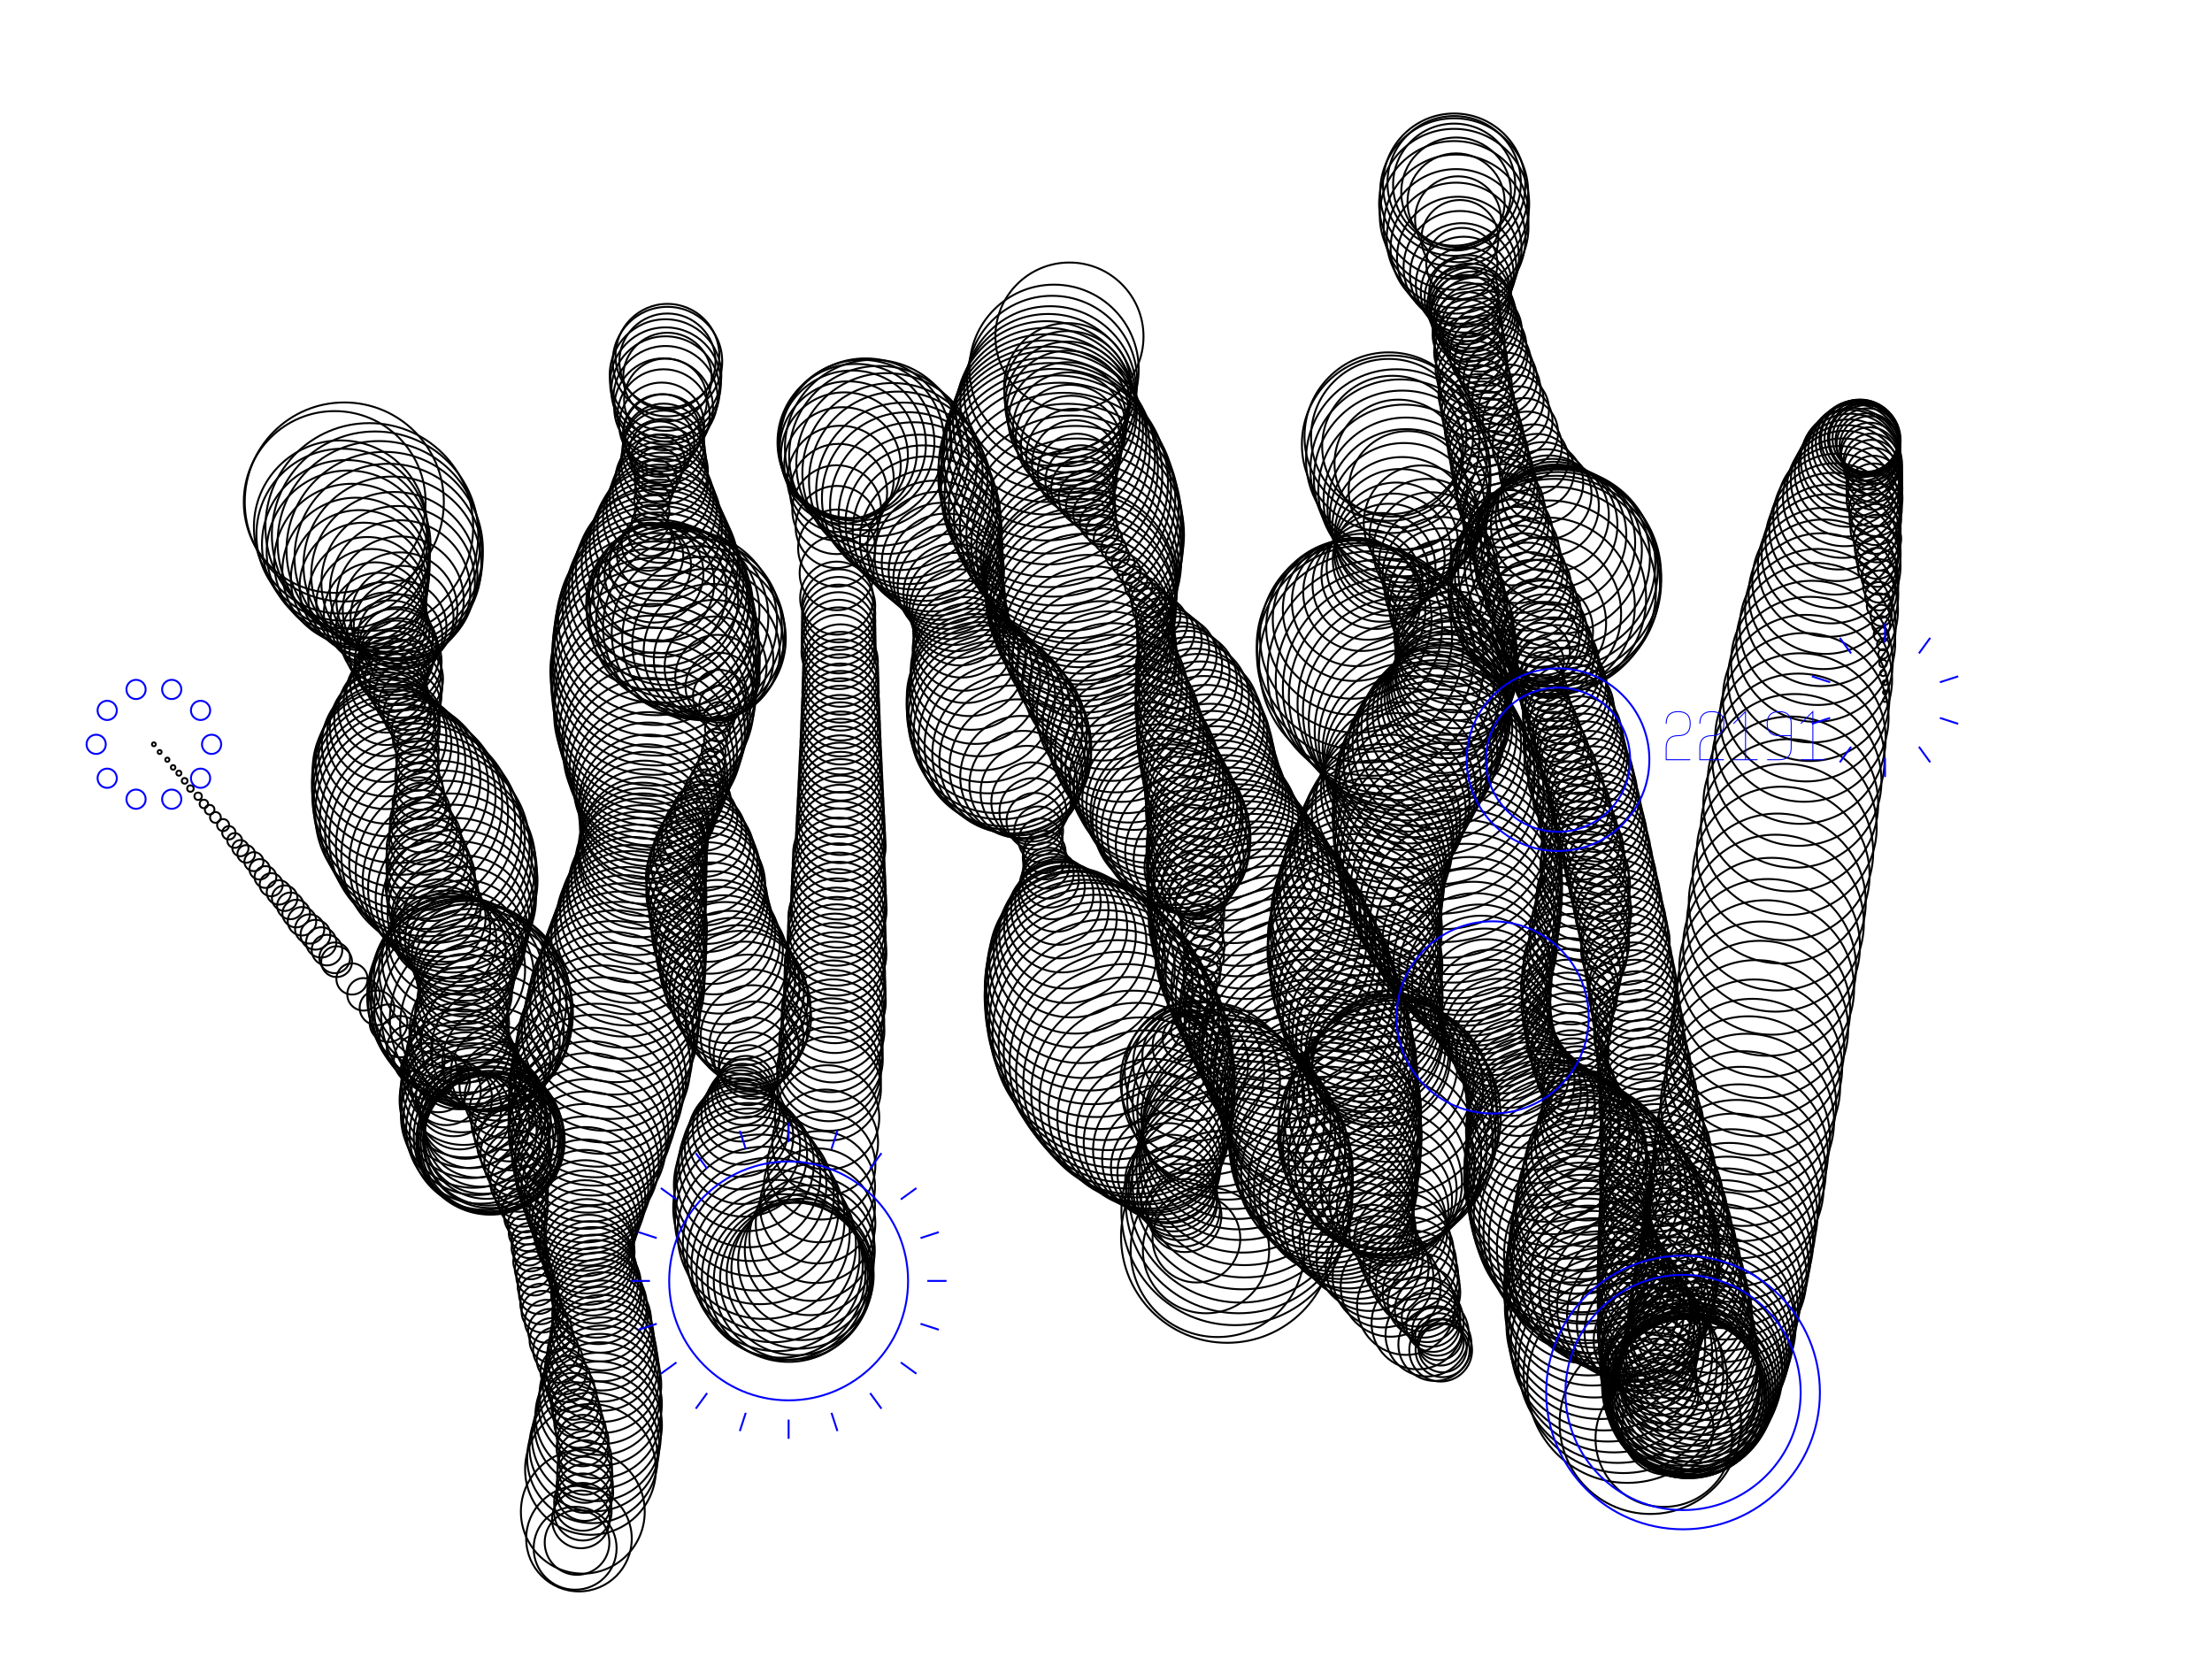 <svg version="1.1" width="1150" height="870" xmlns="http://www.w3.org/2000/svg">
  <!-- Seed: 3827536220875093276 -->
  <g stroke="black" fill="none">
    <circle cx="80.0" cy="387.0" r="1"/>
    <circle cx="83.0" cy="391.0" r="1.02"/>
    <circle cx="87.0" cy="395.0" r="1.08"/>
    <circle cx="90.0" cy="399.0" r="1.18"/>
    <circle cx="93.0" cy="402.0" r="1.31"/>
    <circle cx="96.0" cy="406.0" r="1.48"/>
    <circle cx="99.0" cy="410.0" r="1.69"/>
    <circle cx="103.0" cy="414.0" r="1.92"/>
    <circle cx="106.0" cy="418.0" r="2.19"/>
    <circle cx="109.0" cy="421.0" r="2.48"/>
    <circle cx="112.0" cy="425.0" r="2.8"/>
    <circle cx="116.0" cy="429.0" r="3.13"/>
    <circle cx="119.0" cy="433.0" r="3.48"/>
    <circle cx="122.0" cy="437.0" r="3.84"/>
    <circle cx="125.0" cy="441.0" r="4.21"/>
    <circle cx="128.0" cy="444.0" r="4.58"/>
    <circle cx="132.0" cy="448.0" r="4.95"/>
    <circle cx="135.0" cy="452.0" r="5.31"/>
    <circle cx="138.0" cy="456.0" r="5.67"/>
    <circle cx="141.0" cy="460.0" r="6.01"/>
    <circle cx="145.0" cy="464.0" r="6.34"/>
    <circle cx="148.0" cy="467.0" r="6.64"/>
    <circle cx="151.0" cy="471.0" r="6.93"/>
    <circle cx="154.0" cy="475.0" r="7.18"/>
    <circle cx="157.0" cy="479.0" r="7.4"/>
    <circle cx="161.0" cy="483.0" r="7.59"/>
    <circle cx="164.0" cy="486.0" r="7.75"/>
    <circle cx="167.0" cy="490.0" r="7.87"/>
    <circle cx="170.0" cy="494.0" r="7.95"/>
    <circle cx="174.0" cy="498.0" r="7.99"/>
    <circle cx="175.0" cy="500.0" r="8"/>
    <circle cx="183.0" cy="509.0" r="8.11"/>
    <circle cx="189.0" cy="517.0" r="8.45"/>
    <circle cx="196.0" cy="524.0" r="9.01"/>
    <circle cx="202.0" cy="532.0" r="9.78"/>
    <circle cx="208.0" cy="539.0" r="10.74"/>
    <circle cx="213.0" cy="545.0" r="11.9"/>
    <circle cx="218.0" cy="551.0" r="13.22"/>
    <circle cx="223.0" cy="557.0" r="14.69"/>
    <circle cx="228.0" cy="562.0" r="16.3"/>
    <circle cx="232.0" cy="567.0" r="18.0"/>
    <circle cx="236.0" cy="571.0" r="19.79"/>
    <circle cx="239.0" cy="576.0" r="21.63"/>
    <circle cx="242.0" cy="579.0" r="23.5"/>
    <circle cx="245.0" cy="582.0" r="25.37"/>
    <circle cx="248.0" cy="585.0" r="27.21"/>
    <circle cx="250.0" cy="588.0" r="29.0"/>
    <circle cx="251.0" cy="590.0" r="30.7"/>
    <circle cx="253.0" cy="591.0" r="32.31"/>
    <circle cx="254.0" cy="593.0" r="33.78"/>
    <circle cx="255.0" cy="593.0" r="35.1"/>
    <circle cx="255.0" cy="594.0" r="36.26"/>
    <circle cx="255.0" cy="594.0" r="37.22"/>
    <circle cx="255.0" cy="593.0" r="37.99"/>
    <circle cx="255.0" cy="593.0" r="38.55"/>
    <circle cx="254.0" cy="591.0" r="38.89"/>
    <circle cx="252.0" cy="590.0" r="39"/>
    <circle cx="250.0" cy="587.0" r="38.84"/>
    <circle cx="248.0" cy="583.0" r="38.35"/>
    <circle cx="246.0" cy="580.0" r="37.57"/>
    <circle cx="245.0" cy="576.0" r="36.52"/>
    <circle cx="243.0" cy="572.0" r="35.25"/>
    <circle cx="242.0" cy="568.0" r="33.82"/>
    <circle cx="241.0" cy="563.0" r="32.28"/>
    <circle cx="240.0" cy="558.0" r="30.72"/>
    <circle cx="240.0" cy="554.0" r="29.18"/>
    <circle cx="239.0" cy="549.0" r="27.75"/>
    <circle cx="239.0" cy="543.0" r="26.48"/>
    <circle cx="239.0" cy="538.0" r="25.43"/>
    <circle cx="240.0" cy="532.0" r="24.65"/>
    <circle cx="240.0" cy="527.0" r="24.16"/>
    <circle cx="241.0" cy="520.0" r="24"/>
    <circle cx="242.0" cy="516.0" r="24.17"/>
    <circle cx="242.0" cy="511.0" r="24.66"/>
    <circle cx="242.0" cy="507.0" r="25.47"/>
    <circle cx="242.0" cy="502.0" r="26.58"/>
    <circle cx="242.0" cy="498.0" r="27.95"/>
    <circle cx="242.0" cy="493.0" r="29.56"/>
    <circle cx="242.0" cy="489.0" r="31.37"/>
    <circle cx="241.0" cy="484.0" r="33.33"/>
    <circle cx="240.0" cy="480.0" r="35.39"/>
    <circle cx="239.0" cy="475.0" r="37.5"/>
    <circle cx="238.0" cy="471.0" r="39.61"/>
    <circle cx="237.0" cy="467.0" r="41.67"/>
    <circle cx="235.0" cy="462.0" r="43.63"/>
    <circle cx="234.0" cy="458.0" r="45.44"/>
    <circle cx="232.0" cy="453.0" r="47.05"/>
    <circle cx="230.0" cy="449.0" r="48.42"/>
    <circle cx="227.0" cy="445.0" r="49.53"/>
    <circle cx="225.0" cy="440.0" r="50.34"/>
    <circle cx="222.0" cy="436.0" r="50.83"/>
    <circle cx="220.0" cy="432.0" r="51"/>
    <circle cx="217.0" cy="427.0" r="50.78"/>
    <circle cx="214.0" cy="423.0" r="50.13"/>
    <circle cx="212.0" cy="418.0" r="49.07"/>
    <circle cx="210.0" cy="414.0" r="47.63"/>
    <circle cx="208.0" cy="409.0" r="45.84"/>
    <circle cx="206.0" cy="405.0" r="43.75"/>
    <circle cx="204.0" cy="400.0" r="41.43"/>
    <circle cx="203.0" cy="396.0" r="38.93"/>
    <circle cx="202.0" cy="392.0" r="36.32"/>
    <circle cx="201.0" cy="387.0" r="33.68"/>
    <circle cx="201.0" cy="383.0" r="31.07"/>
    <circle cx="200.0" cy="378.0" r="28.57"/>
    <circle cx="200.0" cy="374.0" r="26.25"/>
    <circle cx="200.0" cy="369.0" r="24.16"/>
    <circle cx="201.0" cy="365.0" r="22.37"/>
    <circle cx="201.0" cy="360.0" r="20.93"/>
    <circle cx="202.0" cy="356.0" r="19.87"/>
    <circle cx="203.0" cy="351.0" r="19.22"/>
    <circle cx="204.0" cy="347.0" r="19"/>
    <circle cx="206.0" cy="342.0" r="19.34"/>
    <circle cx="207.0" cy="336.0" r="20.33"/>
    <circle cx="208.0" cy="331.0" r="21.95"/>
    <circle cx="208.0" cy="326.0" r="24.13"/>
    <circle cx="209.0" cy="321.0" r="26.78"/>
    <circle cx="208.0" cy="317.0" r="29.8"/>
    <circle cx="208.0" cy="312.0" r="33.09"/>
    <circle cx="208.0" cy="307.0" r="36.5"/>
    <circle cx="207.0" cy="303.0" r="39.91"/>
    <circle cx="205.0" cy="299.0" r="43.2"/>
    <circle cx="204.0" cy="294.0" r="46.22"/>
    <circle cx="202.0" cy="290.0" r="48.87"/>
    <circle cx="200.0" cy="286.0" r="51.05"/>
    <circle cx="197.0" cy="282.0" r="52.67"/>
    <circle cx="195.0" cy="278.0" r="53.66"/>
    <circle cx="192.0" cy="274.0" r="54"/>
    <circle cx="179.0" cy="261.0" r="51.75"/>
    <circle cx="174.0" cy="261.0" r="47.25"/>
    <circle cx="177.0" cy="274.0" r="45"/>
    <circle cx="178.0" cy="278.0" r="44.69"/>
    <circle cx="180.0" cy="283.0" r="43.8"/>
    <circle cx="181.0" cy="287.0" r="42.36"/>
    <circle cx="183.0" cy="292.0" r="40.46"/>
    <circle cx="185.0" cy="297.0" r="38.22"/>
    <circle cx="187.0" cy="301.0" r="35.77"/>
    <circle cx="189.0" cy="305.0" r="33.23"/>
    <circle cx="191.0" cy="310.0" r="30.78"/>
    <circle cx="193.0" cy="314.0" r="28.54"/>
    <circle cx="195.0" cy="319.0" r="26.64"/>
    <circle cx="197.0" cy="323.0" r="25.2"/>
    <circle cx="199.0" cy="327.0" r="24.31"/>
    <circle cx="201.0" cy="332.0" r="24"/>
    <circle cx="203.0" cy="336.0" r="23.84"/>
    <circle cx="205.0" cy="340.0" r="23.36"/>
    <circle cx="207.0" cy="344.0" r="22.58"/>
    <circle cx="208.0" cy="348.0" r="21.55"/>
    <circle cx="210.0" cy="353.0" r="20.32"/>
    <circle cx="211.0" cy="357.0" r="18.95"/>
    <circle cx="212.0" cy="362.0" r="17.5"/>
    <circle cx="213.0" cy="366.0" r="16.05"/>
    <circle cx="214.0" cy="371.0" r="14.68"/>
    <circle cx="215.0" cy="375.0" r="13.45"/>
    <circle cx="216.0" cy="380.0" r="12.42"/>
    <circle cx="216.0" cy="385.0" r="11.64"/>
    <circle cx="217.0" cy="390.0" r="11.16"/>
    <circle cx="217.0" cy="395.0" r="11"/>
    <circle cx="217.0" cy="400.0" r="11.12"/>
    <circle cx="217.0" cy="404.0" r="11.49"/>
    <circle cx="218.0" cy="409.0" r="12.1"/>
    <circle cx="218.0" cy="413.0" r="12.9"/>
    <circle cx="218.0" cy="418.0" r="13.89"/>
    <circle cx="219.0" cy="422.0" r="15.01"/>
    <circle cx="219.0" cy="427.0" r="16.23"/>
    <circle cx="220.0" cy="432.0" r="17.5"/>
    <circle cx="221.0" cy="436.0" r="18.77"/>
    <circle cx="221.0" cy="441.0" r="19.99"/>
    <circle cx="222.0" cy="446.0" r="21.11"/>
    <circle cx="223.0" cy="451.0" r="22.1"/>
    <circle cx="224.0" cy="456.0" r="22.9"/>
    <circle cx="224.0" cy="461.0" r="23.51"/>
    <circle cx="225.0" cy="466.0" r="23.88"/>
    <circle cx="226.0" cy="471.0" r="24"/>
    <circle cx="228.0" cy="477.0" r="24.48"/>
    <circle cx="229.0" cy="483.0" r="25.88"/>
    <circle cx="230.0" cy="489.0" r="28.1"/>
    <circle cx="232.0" cy="494.0" r="31.0"/>
    <circle cx="233.0" cy="499.0" r="34.38"/>
    <circle cx="235.0" cy="504.0" r="38.0"/>
    <circle cx="236.0" cy="508.0" r="41.62"/>
    <circle cx="238.0" cy="511.0" r="45.0"/>
    <circle cx="240.0" cy="515.0" r="47.9"/>
    <circle cx="241.0" cy="518.0" r="50.12"/>
    <circle cx="243.0" cy="520.0" r="51.52"/>
    <circle cx="245.0" cy="522.0" r="52"/>
    <circle cx="246.0" cy="524.0" r="51.45"/>
    <circle cx="248.0" cy="527.0" r="49.86"/>
    <circle cx="250.0" cy="530.0" r="47.31"/>
    <circle cx="252.0" cy="533.0" r="44.0"/>
    <circle cx="253.0" cy="537.0" r="40.14"/>
    <circle cx="255.0" cy="542.0" r="36.0"/>
    <circle cx="256.0" cy="546.0" r="31.86"/>
    <circle cx="258.0" cy="552.0" r="28.0"/>
    <circle cx="259.0" cy="558.0" r="24.69"/>
    <circle cx="261.0" cy="564.0" r="22.14"/>
    <circle cx="262.0" cy="571.0" r="20.55"/>
    <circle cx="264.0" cy="578.0" r="20"/>
    <circle cx="265.0" cy="584.0" r="19.88"/>
    <circle cx="266.0" cy="589.0" r="19.52"/>
    <circle cx="267.0" cy="595.0" r="18.95"/>
    <circle cx="268.0" cy="600.0" r="18.18"/>
    <circle cx="269.0" cy="605.0" r="17.25"/>
    <circle cx="270.0" cy="610.0" r="16.2"/>
    <circle cx="270.0" cy="615.0" r="15.07"/>
    <circle cx="271.0" cy="620.0" r="13.93"/>
    <circle cx="272.0" cy="625.0" r="12.8"/>
    <circle cx="273.0" cy="629.0" r="11.75"/>
    <circle cx="273.0" cy="633.0" r="10.82"/>
    <circle cx="274.0" cy="637.0" r="10.05"/>
    <circle cx="274.0" cy="641.0" r="9.48"/>
    <circle cx="275.0" cy="645.0" r="9.12"/>
    <circle cx="275.0" cy="649.0" r="9"/>
    <circle cx="276.0" cy="652.0" r="9.04"/>
    <circle cx="276.0" cy="656.0" r="9.15"/>
    <circle cx="277.0" cy="660.0" r="9.33"/>
    <circle cx="278.0" cy="664.0" r="9.56"/>
    <circle cx="279.0" cy="669.0" r="9.85"/>
    <circle cx="280.0" cy="673.0" r="10.17"/>
    <circle cx="281.0" cy="678.0" r="10.5"/>
    <circle cx="282.0" cy="682.0" r="10.83"/>
    <circle cx="284.0" cy="687.0" r="11.15"/>
    <circle cx="286.0" cy="692.0" r="11.44"/>
    <circle cx="287.0" cy="697.0" r="11.67"/>
    <circle cx="289.0" cy="702.0" r="11.85"/>
    <circle cx="291.0" cy="707.0" r="11.96"/>
    <circle cx="293.0" cy="713.0" r="12"/>
    <circle cx="295.0" cy="717.0" r="12.03"/>
    <circle cx="297.0" cy="722.0" r="12.1"/>
    <circle cx="298.0" cy="726.0" r="12.22"/>
    <circle cx="299.0" cy="731.0" r="12.39"/>
    <circle cx="300.0" cy="735.0" r="12.6"/>
    <circle cx="301.0" cy="740.0" r="12.83"/>
    <circle cx="302.0" cy="744.0" r="13.09"/>
    <circle cx="303.0" cy="749.0" r="13.36"/>
    <circle cx="303.0" cy="753.0" r="13.64"/>
    <circle cx="304.0" cy="758.0" r="13.91"/>
    <circle cx="304.0" cy="763.0" r="14.17"/>
    <circle cx="304.0" cy="767.0" r="14.4"/>
    <circle cx="304.0" cy="772.0" r="14.61"/>
    <circle cx="304.0" cy="776.0" r="14.78"/>
    <circle cx="303.0" cy="781.0" r="14.9"/>
    <circle cx="303.0" cy="786.0" r="14.97"/>
    <circle cx="302.0" cy="790.0" r="15"/>
    <circle cx="300.0" cy="802.0" r="16.81"/>
    <circle cx="299.0" cy="805.0" r="21.56"/>
    <circle cx="301.0" cy="800.0" r="27.44"/>
    <circle cx="303.0" cy="786.0" r="32.19"/>
    <circle cx="307.0" cy="764.0" r="34"/>
    <circle cx="308.0" cy="758.0" r="33.94"/>
    <circle cx="309.0" cy="752.0" r="33.78"/>
    <circle cx="310.0" cy="747.0" r="33.5"/>
    <circle cx="311.0" cy="741.0" r="33.13"/>
    <circle cx="311.0" cy="736.0" r="32.66"/>
    <circle cx="312.0" cy="730.0" r="32.1"/>
    <circle cx="312.0" cy="725.0" r="31.47"/>
    <circle cx="313.0" cy="720.0" r="30.78"/>
    <circle cx="313.0" cy="715.0" r="30.05"/>
    <circle cx="313.0" cy="710.0" r="29.28"/>
    <circle cx="313.0" cy="705.0" r="28.5"/>
    <circle cx="313.0" cy="701.0" r="27.72"/>
    <circle cx="313.0" cy="696.0" r="26.95"/>
    <circle cx="313.0" cy="692.0" r="26.22"/>
    <circle cx="313.0" cy="687.0" r="25.53"/>
    <circle cx="312.0" cy="683.0" r="24.9"/>
    <circle cx="312.0" cy="679.0" r="24.34"/>
    <circle cx="311.0" cy="675.0" r="23.87"/>
    <circle cx="310.0" cy="672.0" r="23.5"/>
    <circle cx="310.0" cy="668.0" r="23.22"/>
    <circle cx="309.0" cy="665.0" r="23.06"/>
    <circle cx="308.0" cy="661.0" r="23"/>
    <circle cx="307.0" cy="658.0" r="23.1"/>
    <circle cx="306.0" cy="655.0" r="23.39"/>
    <circle cx="306.0" cy="651.0" r="23.88"/>
    <circle cx="305.0" cy="648.0" r="24.54"/>
    <circle cx="304.0" cy="644.0" r="25.38"/>
    <circle cx="304.0" cy="640.0" r="26.37"/>
    <circle cx="304.0" cy="636.0" r="27.5"/>
    <circle cx="304.0" cy="632.0" r="28.75"/>
    <circle cx="304.0" cy="628.0" r="30.1"/>
    <circle cx="304.0" cy="624.0" r="31.52"/>
    <circle cx="304.0" cy="619.0" r="33.0"/>
    <circle cx="304.0" cy="615.0" r="34.5"/>
    <circle cx="304.0" cy="610.0" r="36.0"/>
    <circle cx="305.0" cy="605.0" r="37.48"/>
    <circle cx="305.0" cy="600.0" r="38.9"/>
    <circle cx="306.0" cy="595.0" r="40.25"/>
    <circle cx="306.0" cy="589.0" r="41.5"/>
    <circle cx="307.0" cy="584.0" r="42.63"/>
    <circle cx="308.0" cy="578.0" r="43.62"/>
    <circle cx="309.0" cy="572.0" r="44.46"/>
    <circle cx="310.0" cy="567.0" r="45.12"/>
    <circle cx="311.0" cy="561.0" r="45.61"/>
    <circle cx="313.0" cy="554.0" r="45.9"/>
    <circle cx="314.0" cy="548.0" r="46"/>
    <circle cx="315.0" cy="542.0" r="45.94"/>
    <circle cx="317.0" cy="536.0" r="45.78"/>
    <circle cx="318.0" cy="530.0" r="45.51"/>
    <circle cx="319.0" cy="524.0" r="45.13"/>
    <circle cx="320.0" cy="518.0" r="44.66"/>
    <circle cx="322.0" cy="513.0" r="44.1"/>
    <circle cx="323.0" cy="507.0" r="43.46"/>
    <circle cx="324.0" cy="502.0" r="42.75"/>
    <circle cx="325.0" cy="497.0" r="41.99"/>
    <circle cx="326.0" cy="492.0" r="41.18"/>
    <circle cx="327.0" cy="487.0" r="40.35"/>
    <circle cx="328.0" cy="482.0" r="39.5"/>
    <circle cx="328.0" cy="478.0" r="38.65"/>
    <circle cx="329.0" cy="473.0" r="37.82"/>
    <circle cx="330.0" cy="469.0" r="37.01"/>
    <circle cx="331.0" cy="465.0" r="36.25"/>
    <circle cx="331.0" cy="461.0" r="35.54"/>
    <circle cx="332.0" cy="457.0" r="34.9"/>
    <circle cx="333.0" cy="453.0" r="34.34"/>
    <circle cx="333.0" cy="449.0" r="33.87"/>
    <circle cx="334.0" cy="446.0" r="33.49"/>
    <circle cx="334.0" cy="443.0" r="33.22"/>
    <circle cx="334.0" cy="440.0" r="33.06"/>
    <circle cx="335.0" cy="437.0" r="33"/>
    <circle cx="335.0" cy="433.0" r="33.13"/>
    <circle cx="335.0" cy="429.0" r="33.51"/>
    <circle cx="336.0" cy="425.0" r="34.14"/>
    <circle cx="336.0" cy="422.0" r="35.01"/>
    <circle cx="337.0" cy="418.0" r="36.08"/>
    <circle cx="337.0" cy="413.0" r="37.33"/>
    <circle cx="337.0" cy="409.0" r="38.73"/>
    <circle cx="338.0" cy="405.0" r="40.26"/>
    <circle cx="338.0" cy="400.0" r="41.86"/>
    <circle cx="338.0" cy="396.0" r="43.5"/>
    <circle cx="338.0" cy="391.0" r="45.14"/>
    <circle cx="339.0" cy="386.0" r="46.74"/>
    <circle cx="339.0" cy="381.0" r="48.27"/>
    <circle cx="339.0" cy="376.0" r="49.67"/>
    <circle cx="339.0" cy="371.0" r="50.92"/>
    <circle cx="340.0" cy="366.0" r="51.99"/>
    <circle cx="340.0" cy="361.0" r="52.86"/>
    <circle cx="340.0" cy="355.0" r="53.49"/>
    <circle cx="340.0" cy="349.0" r="53.87"/>
    <circle cx="341.0" cy="344.0" r="54"/>
    <circle cx="341.0" cy="339.0" r="53.87"/>
    <circle cx="341.0" cy="335.0" r="53.48"/>
    <circle cx="341.0" cy="330.0" r="52.84"/>
    <circle cx="341.0" cy="325.0" r="51.96"/>
    <circle cx="341.0" cy="321.0" r="50.85"/>
    <circle cx="342.0" cy="316.0" r="49.53"/>
    <circle cx="342.0" cy="311.0" r="48.02"/>
    <circle cx="342.0" cy="307.0" r="46.34"/>
    <circle cx="342.0" cy="302.0" r="44.53"/>
    <circle cx="342.0" cy="297.0" r="42.6"/>
    <circle cx="343.0" cy="293.0" r="40.59"/>
    <circle cx="343.0" cy="288.0" r="38.54"/>
    <circle cx="343.0" cy="283.0" r="36.46"/>
    <circle cx="343.0" cy="278.0" r="34.41"/>
    <circle cx="343.0" cy="274.0" r="32.4"/>
    <circle cx="344.0" cy="269.0" r="30.47"/>
    <circle cx="344.0" cy="264.0" r="28.66"/>
    <circle cx="344.0" cy="259.0" r="26.98"/>
    <circle cx="344.0" cy="255.0" r="25.47"/>
    <circle cx="344.0" cy="250.0" r="24.15"/>
    <circle cx="345.0" cy="245.0" r="23.04"/>
    <circle cx="345.0" cy="240.0" r="22.16"/>
    <circle cx="345.0" cy="235.0" r="21.52"/>
    <circle cx="345.0" cy="231.0" r="21.13"/>
    <circle cx="345.0" cy="226.0" r="21"/>
    <circle cx="346.0" cy="208.0" r="21.54"/>
    <circle cx="347.0" cy="196.0" r="23.0"/>
    <circle cx="347.0" cy="188.0" r="25.0"/>
    <circle cx="347.0" cy="185.0" r="27.0"/>
    <circle cx="347.0" cy="188.0" r="28.46"/>
    <circle cx="346.0" cy="195.0" r="29"/>
    <circle cx="346.0" cy="199.0" r="28.78"/>
    <circle cx="346.0" cy="203.0" r="28.14"/>
    <circle cx="346.0" cy="207.0" r="27.09"/>
    <circle cx="345.0" cy="212.0" r="25.69"/>
    <circle cx="345.0" cy="216.0" r="24.0"/>
    <circle cx="344.0" cy="221.0" r="22.09"/>
    <circle cx="344.0" cy="225.0" r="20.05"/>
    <circle cx="343.0" cy="230.0" r="17.95"/>
    <circle cx="343.0" cy="235.0" r="15.91"/>
    <circle cx="342.0" cy="240.0" r="14.0"/>
    <circle cx="342.0" cy="245.0" r="12.31"/>
    <circle cx="341.0" cy="250.0" r="10.91"/>
    <circle cx="340.0" cy="255.0" r="9.86"/>
    <circle cx="339.0" cy="260.0" r="9.22"/>
    <circle cx="339.0" cy="266.0" r="9"/>
    <circle cx="338.0" cy="272.0" r="9.55"/>
    <circle cx="338.0" cy="278.0" r="11.18"/>
    <circle cx="337.0" cy="283.0" r="13.78"/>
    <circle cx="338.0" cy="289.0" r="17.21"/>
    <circle cx="338.0" cy="294.0" r="21.26"/>
    <circle cx="340.0" cy="298.0" r="25.71"/>
    <circle cx="341.0" cy="303.0" r="30.29"/>
    <circle cx="343.0" cy="307.0" r="34.74"/>
    <circle cx="345.0" cy="311.0" r="38.79"/>
    <circle cx="347.0" cy="314.0" r="42.22"/>
    <circle cx="350.0" cy="318.0" r="44.82"/>
    <circle cx="353.0" cy="321.0" r="46.45"/>
    <circle cx="357.0" cy="323.0" r="47"/>
    <circle cx="360.0" cy="326.0" r="46.49"/>
    <circle cx="363.0" cy="329.0" r="44.97"/>
    <circle cx="366.0" cy="332.0" r="42.53"/>
    <circle cx="368.0" cy="335.0" r="39.28"/>
    <circle cx="370.0" cy="339.0" r="35.39"/>
    <circle cx="371.0" cy="343.0" r="31.06"/>
    <circle cx="372.0" cy="347.0" r="26.5"/>
    <circle cx="373.0" cy="352.0" r="21.94"/>
    <circle cx="374.0" cy="357.0" r="17.61"/>
    <circle cx="374.0" cy="362.0" r="13.72"/>
    <circle cx="374.0" cy="367.0" r="10.47"/>
    <circle cx="374.0" cy="373.0" r="8.03"/>
    <circle cx="373.0" cy="379.0" r="6.51"/>
    <circle cx="372.0" cy="385.0" r="6"/>
    <circle cx="371.0" cy="391.0" r="6.21"/>
    <circle cx="370.0" cy="396.0" r="6.84"/>
    <circle cx="369.0" cy="401.0" r="7.87"/>
    <circle cx="368.0" cy="406.0" r="9.26"/>
    <circle cx="367.0" cy="411.0" r="10.97"/>
    <circle cx="367.0" cy="416.0" r="12.93"/>
    <circle cx="366.0" cy="421.0" r="15.08"/>
    <circle cx="366.0" cy="425.0" r="17.35"/>
    <circle cx="366.0" cy="430.0" r="19.65"/>
    <circle cx="366.0" cy="434.0" r="21.92"/>
    <circle cx="366.0" cy="439.0" r="24.07"/>
    <circle cx="366.0" cy="443.0" r="26.03"/>
    <circle cx="366.0" cy="448.0" r="27.74"/>
    <circle cx="366.0" cy="452.0" r="29.13"/>
    <circle cx="366.0" cy="456.0" r="30.16"/>
    <circle cx="367.0" cy="460.0" r="30.79"/>
    <circle cx="367.0" cy="464.0" r="31"/>
    <circle cx="368.0" cy="469.0" r="31.07"/>
    <circle cx="369.0" cy="475.0" r="31.27"/>
    <circle cx="370.0" cy="480.0" r="31.59"/>
    <circle cx="371.0" cy="485.0" r="32.0"/>
    <circle cx="373.0" cy="490.0" r="32.48"/>
    <circle cx="374.0" cy="494.0" r="33.0"/>
    <circle cx="376.0" cy="499.0" r="33.52"/>
    <circle cx="377.0" cy="503.0" r="34.0"/>
    <circle cx="379.0" cy="508.0" r="34.41"/>
    <circle cx="381.0" cy="512.0" r="34.73"/>
    <circle cx="383.0" cy="516.0" r="34.93"/>
    <circle cx="385.0" cy="519.0" r="35"/>
    <circle cx="387.0" cy="524.0" r="34.4"/>
    <circle cx="389.0" cy="529.0" r="32.66"/>
    <circle cx="390.0" cy="534.0" r="30.0"/>
    <circle cx="391.0" cy="539.0" r="26.74"/>
    <circle cx="392.0" cy="544.0" r="23.26"/>
    <circle cx="391.0" cy="549.0" r="20.0"/>
    <circle cx="391.0" cy="554.0" r="17.34"/>
    <circle cx="389.0" cy="559.0" r="15.6"/>
    <circle cx="388.0" cy="564.0" r="15"/>
    <circle cx="387.0" cy="566.0" r="15.23"/>
    <circle cx="386.0" cy="569.0" r="15.9"/>
    <circle cx="385.0" cy="572.0" r="17.01"/>
    <circle cx="385.0" cy="575.0" r="18.51"/>
    <circle cx="385.0" cy="579.0" r="20.36"/>
    <circle cx="385.0" cy="583.0" r="22.5"/>
    <circle cx="385.0" cy="587.0" r="24.87"/>
    <circle cx="385.0" cy="591.0" r="27.4"/>
    <circle cx="386.0" cy="596.0" r="30.0"/>
    <circle cx="387.0" cy="600.0" r="32.6"/>
    <circle cx="388.0" cy="605.0" r="35.13"/>
    <circle cx="389.0" cy="611.0" r="37.5"/>
    <circle cx="390.0" cy="616.0" r="39.64"/>
    <circle cx="392.0" cy="622.0" r="41.49"/>
    <circle cx="393.0" cy="628.0" r="42.99"/>
    <circle cx="395.0" cy="634.0" r="44.1"/>
    <circle cx="397.0" cy="641.0" r="44.77"/>
    <circle cx="400.0" cy="647.0" r="45"/>
    <circle cx="402.0" cy="653.0" r="44.88"/>
    <circle cx="404.0" cy="658.0" r="44.51"/>
    <circle cx="406.0" cy="662.0" r="43.92"/>
    <circle cx="408.0" cy="664.0" r="43.1"/>
    <circle cx="410.0" cy="666.0" r="42.1"/>
    <circle cx="412.0" cy="666.0" r="40.92"/>
    <circle cx="414.0" cy="665.0" r="39.62"/>
    <circle cx="416.0" cy="663.0" r="38.21"/>
    <circle cx="417.0" cy="660.0" r="36.74"/>
    <circle cx="419.0" cy="656.0" r="35.26"/>
    <circle cx="421.0" cy="650.0" r="33.79"/>
    <circle cx="422.0" cy="644.0" r="32.38"/>
    <circle cx="424.0" cy="636.0" r="31.08"/>
    <circle cx="425.0" cy="627.0" r="29.9"/>
    <circle cx="426.0" cy="617.0" r="28.9"/>
    <circle cx="427.0" cy="606.0" r="28.08"/>
    <circle cx="429.0" cy="594.0" r="27.49"/>
    <circle cx="430.0" cy="581.0" r="27.12"/>
    <circle cx="431.0" cy="566.0" r="27"/>
    <circle cx="431.0" cy="561.0" r="26.99"/>
    <circle cx="431.0" cy="556.0" r="26.97"/>
    <circle cx="432.0" cy="551.0" r="26.94"/>
    <circle cx="432.0" cy="546.0" r="26.9"/>
    <circle cx="432.0" cy="541.0" r="26.84"/>
    <circle cx="433.0" cy="536.0" r="26.78"/>
    <circle cx="433.0" cy="531.0" r="26.7"/>
    <circle cx="433.0" cy="526.0" r="26.6"/>
    <circle cx="434.0" cy="521.0" r="26.5"/>
    <circle cx="434.0" cy="516.0" r="26.39"/>
    <circle cx="434.0" cy="511.0" r="26.26"/>
    <circle cx="434.0" cy="506.0" r="26.13"/>
    <circle cx="434.0" cy="501.0" r="25.98"/>
    <circle cx="435.0" cy="496.0" r="25.83"/>
    <circle cx="435.0" cy="492.0" r="25.67"/>
    <circle cx="435.0" cy="487.0" r="25.49"/>
    <circle cx="435.0" cy="482.0" r="25.31"/>
    <circle cx="435.0" cy="477.0" r="25.13"/>
    <circle cx="436.0" cy="473.0" r="24.93"/>
    <circle cx="436.0" cy="468.0" r="24.74"/>
    <circle cx="436.0" cy="463.0" r="24.53"/>
    <circle cx="436.0" cy="458.0" r="24.32"/>
    <circle cx="436.0" cy="454.0" r="24.11"/>
    <circle cx="436.0" cy="449.0" r="23.89"/>
    <circle cx="436.0" cy="444.0" r="23.67"/>
    <circle cx="437.0" cy="440.0" r="23.45"/>
    <circle cx="437.0" cy="435.0" r="23.22"/>
    <circle cx="437.0" cy="431.0" r="23.0"/>
    <circle cx="437.0" cy="426.0" r="22.78"/>
    <circle cx="437.0" cy="422.0" r="22.55"/>
    <circle cx="437.0" cy="417.0" r="22.33"/>
    <circle cx="437.0" cy="413.0" r="22.11"/>
    <circle cx="437.0" cy="408.0" r="21.89"/>
    <circle cx="437.0" cy="404.0" r="21.68"/>
    <circle cx="437.0" cy="399.0" r="21.47"/>
    <circle cx="437.0" cy="395.0" r="21.26"/>
    <circle cx="437.0" cy="391.0" r="21.07"/>
    <circle cx="437.0" cy="386.0" r="20.87"/>
    <circle cx="437.0" cy="382.0" r="20.69"/>
    <circle cx="437.0" cy="377.0" r="20.51"/>
    <circle cx="437.0" cy="373.0" r="20.33"/>
    <circle cx="437.0" cy="369.0" r="20.17"/>
    <circle cx="437.0" cy="365.0" r="20.02"/>
    <circle cx="437.0" cy="360.0" r="19.87"/>
    <circle cx="437.0" cy="356.0" r="19.74"/>
    <circle cx="437.0" cy="352.0" r="19.61"/>
    <circle cx="437.0" cy="348.0" r="19.5"/>
    <circle cx="437.0" cy="344.0" r="19.4"/>
    <circle cx="436.0" cy="339.0" r="19.3"/>
    <circle cx="436.0" cy="335.0" r="19.22"/>
    <circle cx="436.0" cy="331.0" r="19.16"/>
    <circle cx="436.0" cy="327.0" r="19.1"/>
    <circle cx="436.0" cy="323.0" r="19.06"/>
    <circle cx="436.0" cy="319.0" r="19.03"/>
    <circle cx="436.0" cy="315.0" r="19.01"/>
    <circle cx="435.0" cy="311.0" r="19"/>
    <circle cx="435.0" cy="298.0" r="19.27"/>
    <circle cx="435.0" cy="285.0" r="20.07"/>
    <circle cx="435.0" cy="274.0" r="21.36"/>
    <circle cx="435.0" cy="265.0" r="23.1"/>
    <circle cx="436.0" cy="256.0" r="25.22"/>
    <circle cx="437.0" cy="249.0" r="27.64"/>
    <circle cx="438.0" cy="242.0" r="30.27"/>
    <circle cx="439.0" cy="237.0" r="33.0"/>
    <circle cx="441.0" cy="234.0" r="35.73"/>
    <circle cx="443.0" cy="231.0" r="38.36"/>
    <circle cx="445.0" cy="230.0" r="40.78"/>
    <circle cx="448.0" cy="230.0" r="42.9"/>
    <circle cx="450.0" cy="231.0" r="44.64"/>
    <circle cx="454.0" cy="233.0" r="45.93"/>
    <circle cx="457.0" cy="237.0" r="46.73"/>
    <circle cx="461.0" cy="241.0" r="47"/>
    <circle cx="464.0" cy="246.0" r="46.85"/>
    <circle cx="467.0" cy="250.0" r="46.4"/>
    <circle cx="470.0" cy="255.0" r="45.67"/>
    <circle cx="472.0" cy="259.0" r="44.68"/>
    <circle cx="475.0" cy="263.0" r="43.45"/>
    <circle cx="478.0" cy="268.0" r="42.02"/>
    <circle cx="480.0" cy="272.0" r="40.42"/>
    <circle cx="482.0" cy="276.0" r="38.7"/>
    <circle cx="484.0" cy="281.0" r="36.91"/>
    <circle cx="486.0" cy="285.0" r="35.09"/>
    <circle cx="488.0" cy="289.0" r="33.3"/>
    <circle cx="490.0" cy="293.0" r="31.58"/>
    <circle cx="492.0" cy="297.0" r="29.98"/>
    <circle cx="493.0" cy="301.0" r="28.55"/>
    <circle cx="494.0" cy="305.0" r="27.32"/>
    <circle cx="496.0" cy="309.0" r="26.33"/>
    <circle cx="497.0" cy="313.0" r="25.6"/>
    <circle cx="498.0" cy="317.0" r="25.15"/>
    <circle cx="499.0" cy="321.0" r="25"/>
    <circle cx="500.0" cy="327.0" r="25.29"/>
    <circle cx="501.0" cy="333.0" r="26.15"/>
    <circle cx="502.0" cy="338.0" r="27.51"/>
    <circle cx="504.0" cy="343.0" r="29.32"/>
    <circle cx="505.0" cy="348.0" r="31.45"/>
    <circle cx="507.0" cy="353.0" r="33.79"/>
    <circle cx="509.0" cy="357.0" r="36.21"/>
    <circle cx="510.0" cy="362.0" r="38.55"/>
    <circle cx="512.0" cy="366.0" r="40.68"/>
    <circle cx="514.0" cy="370.0" r="42.49"/>
    <circle cx="516.0" cy="374.0" r="43.85"/>
    <circle cx="518.0" cy="378.0" r="44.71"/>
    <circle cx="520.0" cy="381.0" r="45"/>
    <circle cx="522.0" cy="385.0" r="44.57"/>
    <circle cx="524.0" cy="388.0" r="43.32"/>
    <circle cx="526.0" cy="392.0" r="41.29"/>
    <circle cx="527.0" cy="395.0" r="38.6"/>
    <circle cx="529.0" cy="399.0" r="35.38"/>
    <circle cx="531.0" cy="404.0" r="31.78"/>
    <circle cx="532.0" cy="408.0" r="28.0"/>
    <circle cx="534.0" cy="412.0" r="24.22"/>
    <circle cx="536.0" cy="417.0" r="20.62"/>
    <circle cx="537.0" cy="422.0" r="17.4"/>
    <circle cx="538.0" cy="427.0" r="14.71"/>
    <circle cx="540.0" cy="432.0" r="12.68"/>
    <circle cx="541.0" cy="437.0" r="11.43"/>
    <circle cx="543.0" cy="443.0" r="11"/>
    <circle cx="543.0" cy="446.0" r="11.25"/>
    <circle cx="544.0" cy="450.0" r="11.99"/>
    <circle cx="545.0" cy="454.0" r="13.21"/>
    <circle cx="546.0" cy="457.0" r="14.89"/>
    <circle cx="547.0" cy="461.0" r="16.98"/>
    <circle cx="549.0" cy="465.0" r="19.46"/>
    <circle cx="550.0" cy="469.0" r="22.25"/>
    <circle cx="551.0" cy="473.0" r="25.32"/>
    <circle cx="552.0" cy="477.0" r="28.6"/>
    <circle cx="554.0" cy="482.0" r="32.01"/>
    <circle cx="555.0" cy="486.0" r="35.5"/>
    <circle cx="557.0" cy="490.0" r="38.99"/>
    <circle cx="559.0" cy="495.0" r="42.4"/>
    <circle cx="560.0" cy="499.0" r="45.68"/>
    <circle cx="562.0" cy="504.0" r="48.75"/>
    <circle cx="564.0" cy="509.0" r="51.54"/>
    <circle cx="566.0" cy="513.0" r="54.02"/>
    <circle cx="568.0" cy="518.0" r="56.11"/>
    <circle cx="570.0" cy="523.0" r="57.79"/>
    <circle cx="572.0" cy="528.0" r="59.01"/>
    <circle cx="574.0" cy="533.0" r="59.75"/>
    <circle cx="576.0" cy="538.0" r="60"/>
    <circle cx="579.0" cy="543.0" r="59.79"/>
    <circle cx="581.0" cy="548.0" r="59.17"/>
    <circle cx="583.0" cy="553.0" r="58.15"/>
    <circle cx="585.0" cy="558.0" r="56.75"/>
    <circle cx="587.0" cy="563.0" r="54.99"/>
    <circle cx="589.0" cy="568.0" r="52.92"/>
    <circle cx="591.0" cy="572.0" r="50.58"/>
    <circle cx="593.0" cy="577.0" r="48.02"/>
    <circle cx="595.0" cy="581.0" r="45.28"/>
    <circle cx="597.0" cy="586.0" r="42.42"/>
    <circle cx="599.0" cy="590.0" r="39.5"/>
    <circle cx="600.0" cy="594.0" r="36.58"/>
    <circle cx="602.0" cy="598.0" r="33.72"/>
    <circle cx="604.0" cy="603.0" r="30.98"/>
    <circle cx="606.0" cy="607.0" r="28.42"/>
    <circle cx="607.0" cy="610.0" r="26.08"/>
    <circle cx="609.0" cy="614.0" r="24.01"/>
    <circle cx="610.0" cy="618.0" r="22.25"/>
    <circle cx="612.0" cy="622.0" r="20.85"/>
    <circle cx="613.0" cy="625.0" r="19.83"/>
    <circle cx="615.0" cy="629.0" r="19.21"/>
    <circle cx="616.0" cy="632.0" r="19"/>
    <circle cx="622.0" cy="644.0" r="22.82"/>
    <circle cx="627.0" cy="650.0" r="32.82"/>
    <circle cx="633.0" cy="650.0" r="45.18"/>
    <circle cx="638.0" cy="643.0" r="55.18"/>
    <circle cx="642.0" cy="630.0" r="59"/>
    <circle cx="644.0" cy="624.0" r="58.81"/>
    <circle cx="645.0" cy="619.0" r="58.26"/>
    <circle cx="646.0" cy="613.0" r="57.37"/>
    <circle cx="647.0" cy="608.0" r="56.19"/>
    <circle cx="647.0" cy="603.0" r="54.8"/>
    <circle cx="646.0" cy="598.0" r="53.28"/>
    <circle cx="645.0" cy="593.0" r="51.72"/>
    <circle cx="644.0" cy="589.0" r="50.2"/>
    <circle cx="643.0" cy="585.0" r="48.81"/>
    <circle cx="641.0" cy="581.0" r="47.63"/>
    <circle cx="638.0" cy="577.0" r="46.74"/>
    <circle cx="635.0" cy="574.0" r="46.19"/>
    <circle cx="632.0" cy="571.0" r="46"/>
    <circle cx="628.0" cy="566.0" r="44.82"/>
    <circle cx="624.0" cy="562.0" r="41.44"/>
    <circle cx="621.0" cy="557.0" r="36.25"/>
    <circle cx="619.0" cy="553.0" r="29.89"/>
    <circle cx="617.0" cy="549.0" r="23.11"/>
    <circle cx="616.0" cy="544.0" r="16.75"/>
    <circle cx="616.0" cy="540.0" r="11.56"/>
    <circle cx="617.0" cy="536.0" r="8.18"/>
    <circle cx="619.0" cy="532.0" r="7"/>
    <circle cx="620.0" cy="528.0" r="7.08"/>
    <circle cx="622.0" cy="525.0" r="7.32"/>
    <circle cx="623.0" cy="521.0" r="7.69"/>
    <circle cx="624.0" cy="516.0" r="8.17"/>
    <circle cx="624.0" cy="512.0" r="8.72"/>
    <circle cx="625.0" cy="507.0" r="9.28"/>
    <circle cx="625.0" cy="503.0" r="9.83"/>
    <circle cx="626.0" cy="497.0" r="10.31"/>
    <circle cx="626.0" cy="492.0" r="10.68"/>
    <circle cx="625.0" cy="487.0" r="10.92"/>
    <circle cx="625.0" cy="481.0" r="11"/>
    <circle cx="625.0" cy="475.0" r="11.48"/>
    <circle cx="624.0" cy="470.0" r="12.88"/>
    <circle cx="623.0" cy="465.0" r="15.1"/>
    <circle cx="622.0" cy="460.0" r="18.0"/>
    <circle cx="621.0" cy="456.0" r="21.38"/>
    <circle cx="620.0" cy="451.0" r="25.0"/>
    <circle cx="618.0" cy="447.0" r="28.62"/>
    <circle cx="617.0" cy="443.0" r="32.0"/>
    <circle cx="615.0" cy="439.0" r="34.9"/>
    <circle cx="613.0" cy="435.0" r="37.12"/>
    <circle cx="611.0" cy="432.0" r="38.52"/>
    <circle cx="609.0" cy="428.0" r="39"/>
    <circle cx="607.0" cy="426.0" r="39.02"/>
    <circle cx="606.0" cy="423.0" r="39.09"/>
    <circle cx="604.0" cy="419.0" r="39.19"/>
    <circle cx="602.0" cy="416.0" r="39.33"/>
    <circle cx="600.0" cy="412.0" r="39.5"/>
    <circle cx="598.0" cy="409.0" r="39.69"/>
    <circle cx="596.0" cy="405.0" r="39.9"/>
    <circle cx="594.0" cy="400.0" r="40.1"/>
    <circle cx="592.0" cy="396.0" r="40.31"/>
    <circle cx="589.0" cy="391.0" r="40.5"/>
    <circle cx="587.0" cy="387.0" r="40.67"/>
    <circle cx="585.0" cy="382.0" r="40.81"/>
    <circle cx="583.0" cy="376.0" r="40.91"/>
    <circle cx="580.0" cy="371.0" r="40.98"/>
    <circle cx="578.0" cy="365.0" r="41"/>
    <circle cx="576.0" cy="359.0" r="41.11"/>
    <circle cx="573.0" cy="354.0" r="41.45"/>
    <circle cx="571.0" cy="348.0" r="41.98"/>
    <circle cx="569.0" cy="343.0" r="42.69"/>
    <circle cx="568.0" cy="338.0" r="43.55"/>
    <circle cx="566.0" cy="333.0" r="44.5"/>
    <circle cx="565.0" cy="328.0" r="45.5"/>
    <circle cx="564.0" cy="324.0" r="46.5"/>
    <circle cx="563.0" cy="320.0" r="47.45"/>
    <circle cx="563.0" cy="316.0" r="48.31"/>
    <circle cx="562.0" cy="313.0" r="49.02"/>
    <circle cx="562.0" cy="309.0" r="49.55"/>
    <circle cx="562.0" cy="306.0" r="49.89"/>
    <circle cx="562.0" cy="304.0" r="50"/>
    <circle cx="562.0" cy="300.0" r="50.24"/>
    <circle cx="562.0" cy="296.0" r="50.95"/>
    <circle cx="562.0" cy="292.0" r="52.06"/>
    <circle cx="561.0" cy="287.0" r="53.45"/>
    <circle cx="560.0" cy="283.0" r="55.0"/>
    <circle cx="559.0" cy="278.0" r="56.55"/>
    <circle cx="557.0" cy="274.0" r="57.94"/>
    <circle cx="555.0" cy="269.0" r="59.05"/>
    <circle cx="553.0" cy="264.0" r="59.76"/>
    <circle cx="551.0" cy="259.0" r="60"/>
    <circle cx="549.0" cy="255.0" r="59.8"/>
    <circle cx="548.0" cy="251.0" r="59.21"/>
    <circle cx="546.0" cy="247.0" r="58.25"/>
    <circle cx="545.0" cy="243.0" r="56.99"/>
    <circle cx="545.0" cy="238.0" r="55.47"/>
    <circle cx="544.0" cy="234.0" r="53.78"/>
    <circle cx="544.0" cy="229.0" r="52.0"/>
    <circle cx="544.0" cy="224.0" r="50.22"/>
    <circle cx="544.0" cy="219.0" r="48.53"/>
    <circle cx="544.0" cy="214.0" r="47.01"/>
    <circle cx="545.0" cy="209.0" r="45.75"/>
    <circle cx="546.0" cy="204.0" r="44.79"/>
    <circle cx="547.0" cy="198.0" r="44.2"/>
    <circle cx="548.0" cy="192.0" r="44"/>
    <circle cx="556.0" cy="175.0" r="38.5"/>
    <circle cx="555.0" cy="201.0" r="33"/>
    <circle cx="555.0" cy="205.0" r="32.85"/>
    <circle cx="555.0" cy="210.0" r="32.4"/>
    <circle cx="555.0" cy="214.0" r="31.66"/>
    <circle cx="555.0" cy="219.0" r="30.65"/>
    <circle cx="556.0" cy="223.0" r="29.4"/>
    <circle cx="556.0" cy="228.0" r="27.92"/>
    <circle cx="557.0" cy="232.0" r="26.25"/>
    <circle cx="558.0" cy="237.0" r="24.43"/>
    <circle cx="559.0" cy="241.0" r="22.5"/>
    <circle cx="560.0" cy="246.0" r="20.51"/>
    <circle cx="562.0" cy="250.0" r="18.49"/>
    <circle cx="563.0" cy="254.0" r="16.5"/>
    <circle cx="565.0" cy="259.0" r="14.57"/>
    <circle cx="567.0" cy="263.0" r="12.75"/>
    <circle cx="569.0" cy="267.0" r="11.08"/>
    <circle cx="571.0" cy="272.0" r="9.6"/>
    <circle cx="573.0" cy="276.0" r="8.35"/>
    <circle cx="576.0" cy="280.0" r="7.34"/>
    <circle cx="579.0" cy="285.0" r="6.6"/>
    <circle cx="581.0" cy="289.0" r="6.15"/>
    <circle cx="584.0" cy="293.0" r="6"/>
    <circle cx="587.0" cy="297.0" r="6.12"/>
    <circle cx="590.0" cy="301.0" r="6.49"/>
    <circle cx="592.0" cy="305.0" r="7.1"/>
    <circle cx="595.0" cy="308.0" r="7.94"/>
    <circle cx="597.0" cy="312.0" r="9.0"/>
    <circle cx="599.0" cy="316.0" r="10.25"/>
    <circle cx="602.0" cy="320.0" r="11.67"/>
    <circle cx="604.0" cy="324.0" r="13.25"/>
    <circle cx="606.0" cy="329.0" r="14.95"/>
    <circle cx="608.0" cy="333.0" r="16.75"/>
    <circle cx="610.0" cy="337.0" r="18.61"/>
    <circle cx="612.0" cy="341.0" r="20.5"/>
    <circle cx="613.0" cy="346.0" r="22.39"/>
    <circle cx="615.0" cy="350.0" r="24.25"/>
    <circle cx="617.0" cy="354.0" r="26.05"/>
    <circle cx="618.0" cy="359.0" r="27.75"/>
    <circle cx="620.0" cy="363.0" r="29.33"/>
    <circle cx="621.0" cy="368.0" r="30.75"/>
    <circle cx="623.0" cy="372.0" r="32.0"/>
    <circle cx="624.0" cy="377.0" r="33.06"/>
    <circle cx="625.0" cy="382.0" r="33.9"/>
    <circle cx="626.0" cy="386.0" r="34.51"/>
    <circle cx="627.0" cy="391.0" r="34.88"/>
    <circle cx="628.0" cy="396.0" r="35"/>
    <circle cx="629.0" cy="401.0" r="35.09"/>
    <circle cx="630.0" cy="405.0" r="35.36"/>
    <circle cx="631.0" cy="410.0" r="35.81"/>
    <circle cx="632.0" cy="414.0" r="36.42"/>
    <circle cx="633.0" cy="419.0" r="37.2"/>
    <circle cx="634.0" cy="423.0" r="38.12"/>
    <circle cx="636.0" cy="428.0" r="39.17"/>
    <circle cx="637.0" cy="433.0" r="40.34"/>
    <circle cx="638.0" cy="437.0" r="41.6"/>
    <circle cx="639.0" cy="442.0" r="42.95"/>
    <circle cx="641.0" cy="446.0" r="44.35"/>
    <circle cx="642.0" cy="451.0" r="45.78"/>
    <circle cx="644.0" cy="455.0" r="47.22"/>
    <circle cx="645.0" cy="459.0" r="48.65"/>
    <circle cx="647.0" cy="464.0" r="50.05"/>
    <circle cx="648.0" cy="468.0" r="51.4"/>
    <circle cx="650.0" cy="473.0" r="52.66"/>
    <circle cx="651.0" cy="477.0" r="53.83"/>
    <circle cx="653.0" cy="482.0" r="54.88"/>
    <circle cx="655.0" cy="486.0" r="55.8"/>
    <circle cx="657.0" cy="490.0" r="56.58"/>
    <circle cx="658.0" cy="495.0" r="57.19"/>
    <circle cx="660.0" cy="499.0" r="57.64"/>
    <circle cx="662.0" cy="503.0" r="57.91"/>
    <circle cx="664.0" cy="508.0" r="58"/>
    <circle cx="667.0" cy="513.0" r="57.95"/>
    <circle cx="669.0" cy="519.0" r="57.78"/>
    <circle cx="671.0" cy="524.0" r="57.52"/>
    <circle cx="673.0" cy="529.0" r="57.16"/>
    <circle cx="675.0" cy="534.0" r="56.71"/>
    <circle cx="677.0" cy="539.0" r="56.19"/>
    <circle cx="679.0" cy="544.0" r="55.61"/>
    <circle cx="680.0" cy="549.0" r="54.98"/>
    <circle cx="682.0" cy="553.0" r="54.33"/>
    <circle cx="683.0" cy="558.0" r="53.67"/>
    <circle cx="684.0" cy="562.0" r="53.02"/>
    <circle cx="685.0" cy="566.0" r="52.39"/>
    <circle cx="686.0" cy="570.0" r="51.81"/>
    <circle cx="687.0" cy="574.0" r="51.29"/>
    <circle cx="688.0" cy="578.0" r="50.84"/>
    <circle cx="688.0" cy="582.0" r="50.48"/>
    <circle cx="688.0" cy="586.0" r="50.22"/>
    <circle cx="689.0" cy="589.0" r="50.05"/>
    <circle cx="689.0" cy="592.0" r="50"/>
    <circle cx="689.0" cy="596.0" r="49.82"/>
    <circle cx="689.0" cy="599.0" r="49.28"/>
    <circle cx="690.0" cy="603.0" r="48.39"/>
    <circle cx="690.0" cy="607.0" r="47.19"/>
    <circle cx="691.0" cy="611.0" r="45.71"/>
    <circle cx="693.0" cy="615.0" r="44.0"/>
    <circle cx="694.0" cy="619.0" r="42.1"/>
    <circle cx="695.0" cy="623.0" r="40.08"/>
    <circle cx="697.0" cy="627.0" r="38.0"/>
    <circle cx="699.0" cy="631.0" r="35.92"/>
    <circle cx="701.0" cy="636.0" r="33.9"/>
    <circle cx="704.0" cy="640.0" r="32.0"/>
    <circle cx="706.0" cy="645.0" r="30.29"/>
    <circle cx="709.0" cy="649.0" r="28.81"/>
    <circle cx="712.0" cy="654.0" r="27.61"/>
    <circle cx="716.0" cy="659.0" r="26.72"/>
    <circle cx="719.0" cy="664.0" r="26.18"/>
    <circle cx="723.0" cy="669.0" r="26"/>
    <circle cx="731.0" cy="679.0" r="25.47"/>
    <circle cx="737.0" cy="688.0" r="23.95"/>
    <circle cx="742.0" cy="694.0" r="21.68"/>
    <circle cx="746.0" cy="699.0" r="19.0"/>
    <circle cx="749.0" cy="702.0" r="16.32"/>
    <circle cx="750.0" cy="702.0" r="14.05"/>
    <circle cx="750.0" cy="701.0" r="12.53"/>
    <circle cx="749.0" cy="698.0" r="12"/>
    <circle cx="748.0" cy="695.0" r="12.22"/>
    <circle cx="747.0" cy="692.0" r="12.87"/>
    <circle cx="745.0" cy="689.0" r="13.9"/>
    <circle cx="744.0" cy="685.0" r="15.25"/>
    <circle cx="742.0" cy="681.0" r="16.82"/>
    <circle cx="740.0" cy="677.0" r="18.5"/>
    <circle cx="739.0" cy="672.0" r="20.18"/>
    <circle cx="737.0" cy="668.0" r="21.75"/>
    <circle cx="735.0" cy="663.0" r="23.1"/>
    <circle cx="733.0" cy="657.0" r="24.13"/>
    <circle cx="731.0" cy="651.0" r="24.78"/>
    <circle cx="729.0" cy="645.0" r="25"/>
    <circle cx="727.0" cy="640.0" r="25.46"/>
    <circle cx="725.0" cy="635.0" r="26.83"/>
    <circle cx="724.0" cy="629.0" r="29.02"/>
    <circle cx="723.0" cy="624.0" r="31.91"/>
    <circle cx="722.0" cy="619.0" r="35.33"/>
    <circle cx="721.0" cy="615.0" r="39.07"/>
    <circle cx="720.0" cy="610.0" r="42.93"/>
    <circle cx="720.0" cy="606.0" r="46.67"/>
    <circle cx="720.0" cy="602.0" r="50.09"/>
    <circle cx="720.0" cy="597.0" r="52.98"/>
    <circle cx="721.0" cy="594.0" r="55.17"/>
    <circle cx="721.0" cy="590.0" r="56.54"/>
    <circle cx="722.0" cy="586.0" r="57"/>
    <circle cx="724.0" cy="581.0" r="56.24"/>
    <circle cx="724.0" cy="576.0" r="54.07"/>
    <circle cx="725.0" cy="571.0" r="50.83"/>
    <circle cx="724.0" cy="566.0" r="47.0"/>
    <circle cx="723.0" cy="561.0" r="43.17"/>
    <circle cx="722.0" cy="557.0" r="39.93"/>
    <circle cx="720.0" cy="553.0" r="37.76"/>
    <circle cx="717.0" cy="549.0" r="37"/>
    <circle cx="716.0" cy="547.0" r="37.14"/>
    <circle cx="714.0" cy="544.0" r="37.54"/>
    <circle cx="712.0" cy="540.0" r="38.17"/>
    <circle cx="711.0" cy="537.0" r="39.0"/>
    <circle cx="710.0" cy="533.0" r="39.96"/>
    <circle cx="708.0" cy="529.0" r="41.0"/>
    <circle cx="707.0" cy="524.0" r="42.04"/>
    <circle cx="707.0" cy="519.0" r="43.0"/>
    <circle cx="706.0" cy="514.0" r="43.83"/>
    <circle cx="705.0" cy="508.0" r="44.46"/>
    <circle cx="705.0" cy="502.0" r="44.86"/>
    <circle cx="704.0" cy="496.0" r="45"/>
    <circle cx="704.0" cy="492.0" r="44.96"/>
    <circle cx="704.0" cy="487.0" r="44.83"/>
    <circle cx="705.0" cy="483.0" r="44.63"/>
    <circle cx="705.0" cy="478.0" r="44.35"/>
    <circle cx="705.0" cy="474.0" r="44.01"/>
    <circle cx="706.0" cy="469.0" r="43.61"/>
    <circle cx="707.0" cy="464.0" r="43.18"/>
    <circle cx="708.0" cy="460.0" r="42.73"/>
    <circle cx="709.0" cy="455.0" r="42.27"/>
    <circle cx="710.0" cy="450.0" r="41.82"/>
    <circle cx="712.0" cy="446.0" r="41.39"/>
    <circle cx="714.0" cy="441.0" r="40.99"/>
    <circle cx="715.0" cy="436.0" r="40.65"/>
    <circle cx="717.0" cy="431.0" r="40.37"/>
    <circle cx="719.0" cy="427.0" r="40.17"/>
    <circle cx="722.0" cy="422.0" r="40.04"/>
    <circle cx="724.0" cy="417.0" r="40"/>
    <circle cx="727.0" cy="411.0" r="40.24"/>
    <circle cx="729.0" cy="406.0" r="40.94"/>
    <circle cx="731.0" cy="400.0" r="42.07"/>
    <circle cx="732.0" cy="395.0" r="43.58"/>
    <circle cx="733.0" cy="390.0" r="45.38"/>
    <circle cx="733.0" cy="385.0" r="47.39"/>
    <circle cx="733.0" cy="380.0" r="49.5"/>
    <circle cx="732.0" cy="375.0" r="51.61"/>
    <circle cx="731.0" cy="370.0" r="53.62"/>
    <circle cx="730.0" cy="366.0" r="55.42"/>
    <circle cx="727.0" cy="362.0" r="56.93"/>
    <circle cx="725.0" cy="358.0" r="58.06"/>
    <circle cx="722.0" cy="354.0" r="58.76"/>
    <circle cx="718.0" cy="350.0" r="59"/>
    <circle cx="713.0" cy="345.0" r="58.37"/>
    <circle cx="710.0" cy="340.0" r="56.54"/>
    <circle cx="707.0" cy="336.0" r="53.65"/>
    <circle cx="705.0" cy="331.0" r="49.94"/>
    <circle cx="704.0" cy="326.0" r="45.71"/>
    <circle cx="703.0" cy="322.0" r="41.29"/>
    <circle cx="704.0" cy="317.0" r="37.06"/>
    <circle cx="705.0" cy="313.0" r="33.35"/>
    <circle cx="708.0" cy="308.0" r="30.46"/>
    <circle cx="711.0" cy="304.0" r="28.63"/>
    <circle cx="715.0" cy="299.0" r="28"/>
    <circle cx="718.0" cy="295.0" r="28.28"/>
    <circle cx="722.0" cy="291.0" r="29.09"/>
    <circle cx="724.0" cy="287.0" r="30.39"/>
    <circle cx="726.0" cy="283.0" r="32.1"/>
    <circle cx="728.0" cy="278.0" r="34.13"/>
    <circle cx="729.0" cy="274.0" r="36.35"/>
    <circle cx="730.0" cy="269.0" r="38.65"/>
    <circle cx="731.0" cy="264.0" r="40.87"/>
    <circle cx="731.0" cy="260.0" r="42.9"/>
    <circle cx="730.0" cy="255.0" r="44.61"/>
    <circle cx="729.0" cy="249.0" r="45.91"/>
    <circle cx="728.0" cy="244.0" r="46.72"/>
    <circle cx="726.0" cy="239.0" r="47"/>
    <circle cx="723.0" cy="231.0" r="46.16"/>
    <circle cx="722.0" cy="227.0" r="43.8"/>
    <circle cx="722.0" cy="227.0" r="40.39"/>
    <circle cx="724.0" cy="232.0" r="36.61"/>
    <circle cx="727.0" cy="241.0" r="33.2"/>
    <circle cx="732.0" cy="255.0" r="30.84"/>
    <circle cx="739.0" cy="272.0" r="30"/>
    <circle cx="742.0" cy="279.0" r="30.01"/>
    <circle cx="744.0" cy="286.0" r="30.05"/>
    <circle cx="747.0" cy="293.0" r="30.12"/>
    <circle cx="749.0" cy="299.0" r="30.21"/>
    <circle cx="750.0" cy="305.0" r="30.32"/>
    <circle cx="752.0" cy="311.0" r="30.45"/>
    <circle cx="753.0" cy="316.0" r="30.6"/>
    <circle cx="755.0" cy="322.0" r="30.75"/>
    <circle cx="756.0" cy="326.0" r="30.92"/>
    <circle cx="756.0" cy="331.0" r="31.08"/>
    <circle cx="757.0" cy="335.0" r="31.25"/>
    <circle cx="757.0" cy="339.0" r="31.4"/>
    <circle cx="757.0" cy="343.0" r="31.55"/>
    <circle cx="757.0" cy="347.0" r="31.68"/>
    <circle cx="757.0" cy="350.0" r="31.79"/>
    <circle cx="756.0" cy="353.0" r="31.88"/>
    <circle cx="755.0" cy="355.0" r="31.95"/>
    <circle cx="754.0" cy="358.0" r="31.99"/>
    <circle cx="753.0" cy="360.0" r="32"/>
    <circle cx="752.0" cy="362.0" r="32.22"/>
    <circle cx="751.0" cy="365.0" r="32.88"/>
    <circle cx="750.0" cy="368.0" r="33.95"/>
    <circle cx="749.0" cy="371.0" r="35.39"/>
    <circle cx="748.0" cy="374.0" r="37.17"/>
    <circle cx="747.0" cy="378.0" r="39.21"/>
    <circle cx="747.0" cy="382.0" r="41.44"/>
    <circle cx="747.0" cy="387.0" r="43.8"/>
    <circle cx="747.0" cy="391.0" r="46.2"/>
    <circle cx="747.0" cy="396.0" r="48.56"/>
    <circle cx="747.0" cy="402.0" r="50.79"/>
    <circle cx="747.0" cy="407.0" r="52.83"/>
    <circle cx="748.0" cy="413.0" r="54.61"/>
    <circle cx="749.0" cy="419.0" r="56.05"/>
    <circle cx="750.0" cy="426.0" r="57.12"/>
    <circle cx="751.0" cy="432.0" r="57.78"/>
    <circle cx="752.0" cy="440.0" r="58"/>
    <circle cx="753.0" cy="444.0" r="57.88"/>
    <circle cx="754.0" cy="449.0" r="57.51"/>
    <circle cx="755.0" cy="454.0" r="56.91"/>
    <circle cx="756.0" cy="459.0" r="56.08"/>
    <circle cx="757.0" cy="464.0" r="55.04"/>
    <circle cx="758.0" cy="468.0" r="53.8"/>
    <circle cx="759.0" cy="473.0" r="52.38"/>
    <circle cx="760.0" cy="477.0" r="50.81"/>
    <circle cx="761.0" cy="482.0" r="49.1"/>
    <circle cx="762.0" cy="486.0" r="47.29"/>
    <circle cx="764.0" cy="491.0" r="45.4"/>
    <circle cx="765.0" cy="495.0" r="43.47"/>
    <circle cx="766.0" cy="500.0" r="41.53"/>
    <circle cx="767.0" cy="504.0" r="39.6"/>
    <circle cx="769.0" cy="508.0" r="37.71"/>
    <circle cx="770.0" cy="512.0" r="35.9"/>
    <circle cx="772.0" cy="517.0" r="34.19"/>
    <circle cx="773.0" cy="521.0" r="32.62"/>
    <circle cx="775.0" cy="525.0" r="31.2"/>
    <circle cx="776.0" cy="529.0" r="29.96"/>
    <circle cx="778.0" cy="533.0" r="28.92"/>
    <circle cx="779.0" cy="537.0" r="28.09"/>
    <circle cx="781.0" cy="541.0" r="27.49"/>
    <circle cx="782.0" cy="545.0" r="27.12"/>
    <circle cx="784.0" cy="549.0" r="27"/>
    <circle cx="786.0" cy="553.0" r="27.18"/>
    <circle cx="788.0" cy="558.0" r="27.73"/>
    <circle cx="790.0" cy="562.0" r="28.63"/>
    <circle cx="792.0" cy="567.0" r="29.87"/>
    <circle cx="794.0" cy="571.0" r="31.4"/>
    <circle cx="796.0" cy="575.0" r="33.21"/>
    <circle cx="798.0" cy="580.0" r="35.25"/>
    <circle cx="800.0" cy="584.0" r="37.47"/>
    <circle cx="802.0" cy="588.0" r="39.83"/>
    <circle cx="805.0" cy="593.0" r="42.27"/>
    <circle cx="807.0" cy="597.0" r="44.73"/>
    <circle cx="809.0" cy="601.0" r="47.17"/>
    <circle cx="811.0" cy="605.0" r="49.53"/>
    <circle cx="813.0" cy="609.0" r="51.75"/>
    <circle cx="815.0" cy="613.0" r="53.79"/>
    <circle cx="818.0" cy="617.0" r="55.6"/>
    <circle cx="820.0" cy="621.0" r="57.13"/>
    <circle cx="822.0" cy="625.0" r="58.37"/>
    <circle cx="824.0" cy="629.0" r="59.27"/>
    <circle cx="826.0" cy="633.0" r="59.82"/>
    <circle cx="829.0" cy="637.0" r="60"/>
    <circle cx="831.0" cy="641.0" r="59.75"/>
    <circle cx="833.0" cy="645.0" r="59.0"/>
    <circle cx="836.0" cy="649.0" r="57.77"/>
    <circle cx="838.0" cy="653.0" r="56.08"/>
    <circle cx="840.0" cy="658.0" r="54.0"/>
    <circle cx="842.0" cy="662.0" r="51.55"/>
    <circle cx="844.0" cy="666.0" r="48.81"/>
    <circle cx="846.0" cy="670.0" r="45.83"/>
    <circle cx="848.0" cy="675.0" r="42.71"/>
    <circle cx="849.0" cy="679.0" r="39.5"/>
    <circle cx="851.0" cy="684.0" r="36.29"/>
    <circle cx="853.0" cy="688.0" r="33.17"/>
    <circle cx="854.0" cy="693.0" r="30.19"/>
    <circle cx="856.0" cy="697.0" r="27.45"/>
    <circle cx="858.0" cy="702.0" r="25.0"/>
    <circle cx="859.0" cy="707.0" r="22.92"/>
    <circle cx="860.0" cy="711.0" r="21.23"/>
    <circle cx="862.0" cy="716.0" r="20.0"/>
    <circle cx="863.0" cy="721.0" r="19.25"/>
    <circle cx="864.0" cy="725.0" r="19"/>
    <circle cx="867.0" cy="743.0" r="23.83"/>
    <circle cx="865.0" cy="748.0" r="35.5"/>
    <circle cx="858.0" cy="740.0" r="47.17"/>
    <circle cx="846.0" cy="719.0" r="52"/>
    <circle cx="844.0" cy="714.0" r="51.91"/>
    <circle cx="841.0" cy="709.0" r="51.62"/>
    <circle cx="839.0" cy="704.0" r="51.16"/>
    <circle cx="836.0" cy="699.0" r="50.52"/>
    <circle cx="834.0" cy="694.0" r="49.73"/>
    <circle cx="832.0" cy="689.0" r="48.8"/>
    <circle cx="831.0" cy="685.0" r="47.75"/>
    <circle cx="829.0" cy="680.0" r="46.61"/>
    <circle cx="828.0" cy="675.0" r="45.39"/>
    <circle cx="826.0" cy="671.0" r="44.14"/>
    <circle cx="825.0" cy="666.0" r="42.86"/>
    <circle cx="824.0" cy="662.0" r="41.61"/>
    <circle cx="824.0" cy="658.0" r="40.39"/>
    <circle cx="823.0" cy="653.0" r="39.25"/>
    <circle cx="823.0" cy="649.0" r="38.2"/>
    <circle cx="822.0" cy="645.0" r="37.27"/>
    <circle cx="822.0" cy="641.0" r="36.48"/>
    <circle cx="822.0" cy="637.0" r="35.84"/>
    <circle cx="822.0" cy="633.0" r="35.38"/>
    <circle cx="823.0" cy="630.0" r="35.09"/>
    <circle cx="823.0" cy="626.0" r="35"/>
    <circle cx="824.0" cy="620.0" r="34.77"/>
    <circle cx="825.0" cy="614.0" r="34.08"/>
    <circle cx="825.0" cy="609.0" r="32.99"/>
    <circle cx="825.0" cy="603.0" r="31.54"/>
    <circle cx="826.0" cy="598.0" r="29.84"/>
    <circle cx="826.0" cy="593.0" r="27.96"/>
    <circle cx="825.0" cy="588.0" r="26.04"/>
    <circle cx="825.0" cy="583.0" r="24.16"/>
    <circle cx="824.0" cy="579.0" r="22.46"/>
    <circle cx="823.0" cy="575.0" r="21.01"/>
    <circle cx="822.0" cy="570.0" r="19.92"/>
    <circle cx="821.0" cy="566.0" r="19.23"/>
    <circle cx="820.0" cy="563.0" r="19"/>
    <circle cx="818.0" cy="559.0" r="19.09"/>
    <circle cx="817.0" cy="555.0" r="19.35"/>
    <circle cx="816.0" cy="551.0" r="19.76"/>
    <circle cx="816.0" cy="547.0" r="20.32"/>
    <circle cx="815.0" cy="543.0" r="20.98"/>
    <circle cx="815.0" cy="538.0" r="21.72"/>
    <circle cx="815.0" cy="534.0" r="22.5"/>
    <circle cx="815.0" cy="529.0" r="23.28"/>
    <circle cx="815.0" cy="523.0" r="24.02"/>
    <circle cx="816.0" cy="518.0" r="24.68"/>
    <circle cx="816.0" cy="513.0" r="25.24"/>
    <circle cx="817.0" cy="507.0" r="25.65"/>
    <circle cx="818.0" cy="501.0" r="25.91"/>
    <circle cx="820.0" cy="495.0" r="26"/>
    <circle cx="821.0" cy="490.0" r="25.94"/>
    <circle cx="821.0" cy="484.0" r="25.76"/>
    <circle cx="822.0" cy="479.0" r="25.48"/>
    <circle cx="823.0" cy="474.0" r="25.09"/>
    <circle cx="823.0" cy="470.0" r="24.61"/>
    <circle cx="823.0" cy="465.0" r="24.06"/>
    <circle cx="824.0" cy="460.0" r="23.46"/>
    <circle cx="824.0" cy="455.0" r="22.82"/>
    <circle cx="823.0" cy="450.0" r="22.18"/>
    <circle cx="823.0" cy="446.0" r="21.54"/>
    <circle cx="823.0" cy="441.0" r="20.94"/>
    <circle cx="822.0" cy="437.0" r="20.39"/>
    <circle cx="821.0" cy="432.0" r="19.91"/>
    <circle cx="820.0" cy="428.0" r="19.52"/>
    <circle cx="819.0" cy="424.0" r="19.24"/>
    <circle cx="818.0" cy="419.0" r="19.06"/>
    <circle cx="816.0" cy="415.0" r="19"/>
    <circle cx="815.0" cy="410.0" r="18.9"/>
    <circle cx="813.0" cy="405.0" r="18.6"/>
    <circle cx="812.0" cy="400.0" r="18.13"/>
    <circle cx="810.0" cy="395.0" r="17.49"/>
    <circle cx="809.0" cy="390.0" r="16.74"/>
    <circle cx="808.0" cy="386.0" r="15.89"/>
    <circle cx="807.0" cy="381.0" r="15.0"/>
    <circle cx="806.0" cy="376.0" r="14.11"/>
    <circle cx="805.0" cy="372.0" r="13.26"/>
    <circle cx="804.0" cy="367.0" r="12.51"/>
    <circle cx="803.0" cy="363.0" r="11.87"/>
    <circle cx="803.0" cy="358.0" r="11.4"/>
    <circle cx="802.0" cy="354.0" r="11.1"/>
    <circle cx="802.0" cy="350.0" r="11"/>
    <circle cx="801.0" cy="344.0" r="12.08"/>
    <circle cx="801.0" cy="339.0" r="15.2"/>
    <circle cx="801.0" cy="333.0" r="20.07"/>
    <circle cx="802.0" cy="328.0" r="26.2"/>
    <circle cx="802.0" cy="324.0" r="33.0"/>
    <circle cx="803.0" cy="319.0" r="39.8"/>
    <circle cx="804.0" cy="315.0" r="45.93"/>
    <circle cx="805.0" cy="311.0" r="50.8"/>
    <circle cx="807.0" cy="307.0" r="53.92"/>
    <circle cx="808.0" cy="304.0" r="55"/>
    <circle cx="809.0" cy="302.0" r="54.64"/>
    <circle cx="810.0" cy="299.0" r="53.59"/>
    <circle cx="810.0" cy="296.0" r="51.88"/>
    <circle cx="811.0" cy="293.0" r="49.58"/>
    <circle cx="811.0" cy="290.0" r="46.78"/>
    <circle cx="810.0" cy="286.0" r="43.58"/>
    <circle cx="810.0" cy="282.0" r="40.11"/>
    <circle cx="809.0" cy="278.0" r="36.5"/>
    <circle cx="808.0" cy="273.0" r="32.89"/>
    <circle cx="807.0" cy="268.0" r="29.42"/>
    <circle cx="805.0" cy="263.0" r="26.22"/>
    <circle cx="804.0" cy="257.0" r="23.42"/>
    <circle cx="802.0" cy="251.0" r="21.12"/>
    <circle cx="799.0" cy="245.0" r="19.41"/>
    <circle cx="797.0" cy="239.0" r="18.36"/>
    <circle cx="794.0" cy="232.0" r="18"/>
    <circle cx="792.0" cy="225.0" r="18.03"/>
    <circle cx="789.0" cy="219.0" r="18.14"/>
    <circle cx="787.0" cy="213.0" r="18.3"/>
    <circle cx="784.0" cy="208.0" r="18.52"/>
    <circle cx="782.0" cy="202.0" r="18.79"/>
    <circle cx="780.0" cy="197.0" r="19.11"/>
    <circle cx="778.0" cy="193.0" r="19.45"/>
    <circle cx="776.0" cy="188.0" r="19.82"/>
    <circle cx="774.0" cy="184.0" r="20.18"/>
    <circle cx="773.0" cy="180.0" r="20.55"/>
    <circle cx="771.0" cy="176.0" r="20.89"/>
    <circle cx="770.0" cy="172.0" r="21.21"/>
    <circle cx="768.0" cy="169.0" r="21.48"/>
    <circle cx="767.0" cy="166.0" r="21.7"/>
    <circle cx="766.0" cy="163.0" r="21.86"/>
    <circle cx="765.0" cy="161.0" r="21.97"/>
    <circle cx="764.0" cy="159.0" r="22"/>
    <circle cx="763.0" cy="155.0" r="22.34"/>
    <circle cx="762.0" cy="152.0" r="23.35"/>
    <circle cx="761.0" cy="148.0" r="24.93"/>
    <circle cx="760.0" cy="143.0" r="26.97"/>
    <circle cx="759.0" cy="139.0" r="29.29"/>
    <circle cx="758.0" cy="134.0" r="31.71"/>
    <circle cx="757.0" cy="129.0" r="34.03"/>
    <circle cx="757.0" cy="124.0" r="36.07"/>
    <circle cx="757.0" cy="118.0" r="37.65"/>
    <circle cx="756.0" cy="112.0" r="38.66"/>
    <circle cx="756.0" cy="106.0" r="39"/>
    <circle cx="756.0" cy="100.0" r="38.49"/>
    <circle cx="756.0" cy="96.0" r="36.99"/>
    <circle cx="756.0" cy="95.0" r="34.67"/>
    <circle cx="756.0" cy="96.0" r="31.74"/>
    <circle cx="757.0" cy="100.0" r="28.5"/>
    <circle cx="757.0" cy="105.0" r="25.26"/>
    <circle cx="758.0" cy="114.0" r="22.33"/>
    <circle cx="759.0" cy="124.0" r="20.01"/>
    <circle cx="760.0" cy="137.0" r="18.51"/>
    <circle cx="761.0" cy="152.0" r="18"/>
    <circle cx="761.0" cy="157.0" r="18.01"/>
    <circle cx="762.0" cy="161.0" r="18.03"/>
    <circle cx="762.0" cy="165.0" r="18.08"/>
    <circle cx="763.0" cy="170.0" r="18.14"/>
    <circle cx="763.0" cy="174.0" r="18.21"/>
    <circle cx="764.0" cy="178.0" r="18.3"/>
    <circle cx="764.0" cy="183.0" r="18.41"/>
    <circle cx="765.0" cy="187.0" r="18.53"/>
    <circle cx="765.0" cy="192.0" r="18.66"/>
    <circle cx="766.0" cy="196.0" r="18.81"/>
    <circle cx="767.0" cy="200.0" r="18.96"/>
    <circle cx="767.0" cy="205.0" r="19.13"/>
    <circle cx="768.0" cy="209.0" r="19.31"/>
    <circle cx="769.0" cy="214.0" r="19.5"/>
    <circle cx="770.0" cy="218.0" r="19.69"/>
    <circle cx="771.0" cy="223.0" r="19.89"/>
    <circle cx="772.0" cy="227.0" r="20.09"/>
    <circle cx="773.0" cy="232.0" r="20.29"/>
    <circle cx="774.0" cy="236.0" r="20.5"/>
    <circle cx="775.0" cy="241.0" r="20.71"/>
    <circle cx="776.0" cy="245.0" r="20.91"/>
    <circle cx="777.0" cy="250.0" r="21.11"/>
    <circle cx="778.0" cy="254.0" r="21.31"/>
    <circle cx="779.0" cy="259.0" r="21.5"/>
    <circle cx="781.0" cy="263.0" r="21.69"/>
    <circle cx="782.0" cy="268.0" r="21.87"/>
    <circle cx="783.0" cy="273.0" r="22.04"/>
    <circle cx="785.0" cy="277.0" r="22.19"/>
    <circle cx="786.0" cy="282.0" r="22.34"/>
    <circle cx="788.0" cy="286.0" r="22.47"/>
    <circle cx="789.0" cy="291.0" r="22.59"/>
    <circle cx="790.0" cy="296.0" r="22.7"/>
    <circle cx="792.0" cy="300.0" r="22.79"/>
    <circle cx="794.0" cy="305.0" r="22.86"/>
    <circle cx="795.0" cy="310.0" r="22.92"/>
    <circle cx="797.0" cy="314.0" r="22.97"/>
    <circle cx="799.0" cy="319.0" r="22.99"/>
    <circle cx="800.0" cy="324.0" r="23"/>
    <circle cx="802.0" cy="328.0" r="23.0"/>
    <circle cx="803.0" cy="332.0" r="23.0"/>
    <circle cx="805.0" cy="336.0" r="23.0"/>
    <circle cx="806.0" cy="340.0" r="23.0"/>
    <circle cx="808.0" cy="344.0" r="23.0"/>
    <circle cx="809.0" cy="348.0" r="23.0"/>
    <circle cx="810.0" cy="352.0" r="23.0"/>
    <circle cx="812.0" cy="356.0" r="23.0"/>
    <circle cx="813.0" cy="360.0" r="23.0"/>
    <circle cx="814.0" cy="364.0" r="23.0"/>
    <circle cx="816.0" cy="368.0" r="23.0"/>
    <circle cx="817.0" cy="373.0" r="23.0"/>
    <circle cx="818.0" cy="377.0" r="23.0"/>
    <circle cx="820.0" cy="381.0" r="23.0"/>
    <circle cx="821.0" cy="385.0" r="23.0"/>
    <circle cx="822.0" cy="390.0" r="23.0"/>
    <circle cx="823.0" cy="394.0" r="23.0"/>
    <circle cx="824.0" cy="398.0" r="23.0"/>
    <circle cx="826.0" cy="403.0" r="23.0"/>
    <circle cx="827.0" cy="407.0" r="23.0"/>
    <circle cx="828.0" cy="411.0" r="23.0"/>
    <circle cx="829.0" cy="416.0" r="23.0"/>
    <circle cx="830.0" cy="420.0" r="23.0"/>
    <circle cx="831.0" cy="425.0" r="23.0"/>
    <circle cx="832.0" cy="429.0" r="23.0"/>
    <circle cx="833.0" cy="433.0" r="23.0"/>
    <circle cx="834.0" cy="438.0" r="23.0"/>
    <circle cx="835.0" cy="442.0" r="23.0"/>
    <circle cx="836.0" cy="447.0" r="23.0"/>
    <circle cx="837.0" cy="452.0" r="23.0"/>
    <circle cx="838.0" cy="456.0" r="23.0"/>
    <circle cx="839.0" cy="461.0" r="23.0"/>
    <circle cx="840.0" cy="465.0" r="23.0"/>
    <circle cx="841.0" cy="470.0" r="23.0"/>
    <circle cx="842.0" cy="475.0" r="23.0"/>
    <circle cx="843.0" cy="479.0" r="23.0"/>
    <circle cx="844.0" cy="484.0" r="23.0"/>
    <circle cx="845.0" cy="489.0" r="23.0"/>
    <circle cx="845.0" cy="494.0" r="23.0"/>
    <circle cx="846.0" cy="498.0" r="23.0"/>
    <circle cx="847.0" cy="503.0" r="23.0"/>
    <circle cx="848.0" cy="508.0" r="23.0"/>
    <circle cx="849.0" cy="513.0" r="23.0"/>
    <circle cx="849.0" cy="517.0" r="23.0"/>
    <circle cx="850.0" cy="522.0" r="23"/>
    <circle cx="851.0" cy="528.0" r="23.03"/>
    <circle cx="852.0" cy="533.0" r="23.11"/>
    <circle cx="852.0" cy="538.0" r="23.24"/>
    <circle cx="853.0" cy="543.0" r="23.42"/>
    <circle cx="854.0" cy="549.0" r="23.65"/>
    <circle cx="855.0" cy="554.0" r="23.93"/>
    <circle cx="855.0" cy="559.0" r="24.26"/>
    <circle cx="856.0" cy="564.0" r="24.64"/>
    <circle cx="857.0" cy="569.0" r="25.06"/>
    <circle cx="857.0" cy="574.0" r="25.52"/>
    <circle cx="858.0" cy="579.0" r="26.01"/>
    <circle cx="859.0" cy="584.0" r="26.54"/>
    <circle cx="859.0" cy="589.0" r="27.11"/>
    <circle cx="860.0" cy="594.0" r="27.7"/>
    <circle cx="861.0" cy="598.0" r="28.32"/>
    <circle cx="861.0" cy="603.0" r="28.96"/>
    <circle cx="862.0" cy="608.0" r="29.62"/>
    <circle cx="862.0" cy="613.0" r="30.29"/>
    <circle cx="863.0" cy="617.0" r="30.97"/>
    <circle cx="864.0" cy="622.0" r="31.66"/>
    <circle cx="864.0" cy="627.0" r="32.34"/>
    <circle cx="865.0" cy="631.0" r="33.03"/>
    <circle cx="865.0" cy="636.0" r="33.71"/>
    <circle cx="866.0" cy="640.0" r="34.38"/>
    <circle cx="866.0" cy="645.0" r="35.04"/>
    <circle cx="867.0" cy="649.0" r="35.68"/>
    <circle cx="867.0" cy="654.0" r="36.3"/>
    <circle cx="868.0" cy="658.0" r="36.89"/>
    <circle cx="868.0" cy="662.0" r="37.46"/>
    <circle cx="869.0" cy="667.0" r="37.99"/>
    <circle cx="869.0" cy="671.0" r="38.48"/>
    <circle cx="870.0" cy="675.0" r="38.94"/>
    <circle cx="870.0" cy="679.0" r="39.36"/>
    <circle cx="871.0" cy="683.0" r="39.74"/>
    <circle cx="871.0" cy="687.0" r="40.07"/>
    <circle cx="871.0" cy="692.0" r="40.35"/>
    <circle cx="872.0" cy="696.0" r="40.58"/>
    <circle cx="872.0" cy="700.0" r="40.76"/>
    <circle cx="873.0" cy="704.0" r="40.89"/>
    <circle cx="873.0" cy="707.0" r="40.97"/>
    <circle cx="873.0" cy="711.0" r="41"/>
    <circle cx="874.0" cy="714.0" r="41.0"/>
    <circle cx="874.0" cy="717.0" r="41.02"/>
    <circle cx="874.0" cy="719.0" r="41.04"/>
    <circle cx="874.0" cy="721.0" r="41.07"/>
    <circle cx="875.0" cy="723.0" r="41.11"/>
    <circle cx="875.0" cy="724.0" r="41.15"/>
    <circle cx="876.0" cy="725.0" r="41.2"/>
    <circle cx="876.0" cy="726.0" r="41.27"/>
    <circle cx="877.0" cy="727.0" r="41.33"/>
    <circle cx="877.0" cy="727.0" r="41.41"/>
    <circle cx="878.0" cy="727.0" r="41.49"/>
    <circle cx="878.0" cy="727.0" r="41.58"/>
    <circle cx="879.0" cy="726.0" r="41.68"/>
    <circle cx="879.0" cy="726.0" r="41.78"/>
    <circle cx="880.0" cy="725.0" r="41.89"/>
    <circle cx="881.0" cy="723.0" r="42.01"/>
    <circle cx="881.0" cy="722.0" r="42.13"/>
    <circle cx="882.0" cy="720.0" r="42.25"/>
    <circle cx="883.0" cy="718.0" r="42.38"/>
    <circle cx="884.0" cy="715.0" r="42.51"/>
    <circle cx="884.0" cy="712.0" r="42.64"/>
    <circle cx="885.0" cy="709.0" r="42.78"/>
    <circle cx="886.0" cy="706.0" r="42.92"/>
    <circle cx="887.0" cy="703.0" r="43.07"/>
    <circle cx="888.0" cy="699.0" r="43.21"/>
    <circle cx="889.0" cy="695.0" r="43.35"/>
    <circle cx="890.0" cy="690.0" r="43.5"/>
    <circle cx="890.0" cy="686.0" r="43.65"/>
    <circle cx="891.0" cy="681.0" r="43.79"/>
    <circle cx="892.0" cy="676.0" r="43.93"/>
    <circle cx="893.0" cy="670.0" r="44.08"/>
    <circle cx="895.0" cy="664.0" r="44.22"/>
    <circle cx="896.0" cy="658.0" r="44.36"/>
    <circle cx="897.0" cy="652.0" r="44.49"/>
    <circle cx="898.0" cy="646.0" r="44.62"/>
    <circle cx="899.0" cy="639.0" r="44.75"/>
    <circle cx="900.0" cy="632.0" r="44.87"/>
    <circle cx="901.0" cy="624.0" r="44.99"/>
    <circle cx="903.0" cy="617.0" r="45.11"/>
    <circle cx="904.0" cy="609.0" r="45.22"/>
    <circle cx="905.0" cy="600.0" r="45.32"/>
    <circle cx="906.0" cy="592.0" r="45.42"/>
    <circle cx="908.0" cy="583.0" r="45.51"/>
    <circle cx="909.0" cy="574.0" r="45.59"/>
    <circle cx="911.0" cy="565.0" r="45.67"/>
    <circle cx="912.0" cy="555.0" r="45.73"/>
    <circle cx="913.0" cy="545.0" r="45.8"/>
    <circle cx="915.0" cy="535.0" r="45.85"/>
    <circle cx="916.0" cy="525.0" r="45.89"/>
    <circle cx="918.0" cy="514.0" r="45.93"/>
    <circle cx="919.0" cy="503.0" r="45.96"/>
    <circle cx="921.0" cy="492.0" r="45.98"/>
    <circle cx="923.0" cy="480.0" r="46.0"/>
    <circle cx="924.0" cy="469.0" r="46"/>
    <circle cx="926.0" cy="455.0" r="45.97"/>
    <circle cx="928.0" cy="443.0" r="45.86"/>
    <circle cx="930.0" cy="430.0" r="45.69"/>
    <circle cx="931.0" cy="418.0" r="45.45"/>
    <circle cx="933.0" cy="406.0" r="45.15"/>
    <circle cx="935.0" cy="395.0" r="44.78"/>
    <circle cx="936.0" cy="384.0" r="44.35"/>
    <circle cx="938.0" cy="373.0" r="43.86"/>
    <circle cx="939.0" cy="363.0" r="43.3"/>
    <circle cx="941.0" cy="353.0" r="42.69"/>
    <circle cx="942.0" cy="344.0" r="42.03"/>
    <circle cx="944.0" cy="334.0" r="41.31"/>
    <circle cx="945.0" cy="326.0" r="40.55"/>
    <circle cx="947.0" cy="317.0" r="39.74"/>
    <circle cx="948.0" cy="309.0" r="38.89"/>
    <circle cx="949.0" cy="302.0" r="38.0"/>
    <circle cx="951.0" cy="294.0" r="37.08"/>
    <circle cx="952.0" cy="288.0" r="36.12"/>
    <circle cx="953.0" cy="281.0" r="35.14"/>
    <circle cx="954.0" cy="275.0" r="34.14"/>
    <circle cx="955.0" cy="269.0" r="33.12"/>
    <circle cx="956.0" cy="264.0" r="32.09"/>
    <circle cx="958.0" cy="259.0" r="31.05"/>
    <circle cx="959.0" cy="254.0" r="30.0"/>
    <circle cx="960.0" cy="250.0" r="28.95"/>
    <circle cx="961.0" cy="246.0" r="27.91"/>
    <circle cx="962.0" cy="242.0" r="26.88"/>
    <circle cx="962.0" cy="239.0" r="25.86"/>
    <circle cx="963.0" cy="237.0" r="24.86"/>
    <circle cx="964.0" cy="234.0" r="23.88"/>
    <circle cx="965.0" cy="232.0" r="22.92"/>
    <circle cx="966.0" cy="230.0" r="22.0"/>
    <circle cx="967.0" cy="229.0" r="21.11"/>
    <circle cx="967.0" cy="228.0" r="20.26"/>
    <circle cx="968.0" cy="228.0" r="19.45"/>
    <circle cx="969.0" cy="228.0" r="18.69"/>
    <circle cx="969.0" cy="228.0" r="17.97"/>
    <circle cx="970.0" cy="228.0" r="17.31"/>
    <circle cx="971.0" cy="229.0" r="16.7"/>
    <circle cx="971.0" cy="231.0" r="16.14"/>
    <circle cx="972.0" cy="232.0" r="15.65"/>
    <circle cx="972.0" cy="235.0" r="15.22"/>
    <circle cx="972.0" cy="237.0" r="14.85"/>
    <circle cx="973.0" cy="240.0" r="14.55"/>
    <circle cx="973.0" cy="243.0" r="14.31"/>
    <circle cx="974.0" cy="247.0" r="14.14"/>
    <circle cx="974.0" cy="251.0" r="14.03"/>
    <circle cx="974.0" cy="255.0" r="14"/>
    <circle cx="974.0" cy="260.0" r="13.93"/>
    <circle cx="975.0" cy="265.0" r="13.73"/>
    <circle cx="975.0" cy="270.0" r="13.4"/>
    <circle cx="975.0" cy="275.0" r="12.95"/>
    <circle cx="976.0" cy="280.0" r="12.38"/>
    <circle cx="976.0" cy="285.0" r="11.71"/>
    <circle cx="976.0" cy="290.0" r="10.95"/>
    <circle cx="976.0" cy="295.0" r="10.13"/>
    <circle cx="977.0" cy="300.0" r="9.24"/>
    <circle cx="977.0" cy="305.0" r="8.33"/>
    <circle cx="977.0" cy="310.0" r="7.39"/>
    <circle cx="977.0" cy="315.0" r="6.46"/>
    <circle cx="978.0" cy="320.0" r="5.54"/>
    <circle cx="978.0" cy="325.0" r="4.67"/>
    <circle cx="978.0" cy="330.0" r="3.86"/>
    <circle cx="979.0" cy="335.0" r="3.12"/>
    <circle cx="979.0" cy="340.0" r="2.48"/>
    <circle cx="979.0" cy="345.0" r="1.94"/>
    <circle cx="979.0" cy="350.0" r="1.51"/>
    <circle cx="980.0" cy="355.0" r="1.21"/>
    <circle cx="980.0" cy="360.0" r="1.04"/>
    <circle cx="980.0" cy="364.0" r="1"/>
    <g stroke="blue">
      <circle cx="110.0" cy="387.0" r="5"/>
      <circle cx="104.271" cy="404.634" r="5"/>
      <circle cx="89.271" cy="415.532" r="5"/>
      <circle cx="70.729" cy="415.532" r="5"/>
      <circle cx="55.729" cy="404.634" r="5"/>
      <circle cx="50.0" cy="387.0" r="5"/>
      <circle cx="55.729" cy="369.366" r="5"/>
      <circle cx="70.729" cy="358.468" r="5"/>
      <circle cx="89.271" cy="358.468" r="5"/>
      <circle cx="104.271" cy="369.366" r="5"/>
      <path d="M980.0 394.0 L980.0 404.0"/>
      <path d="M997.63 388.27 L1003.51 396.36"/>
      <path d="M1008.53 373.27 L1018.04 376.36"/>
      <path d="M1008.53 354.73 L1018.04 351.64"/>
      <path d="M997.63 339.73 L1003.51 331.64"/>
      <path d="M980.0 334.0 L980.0 324.0"/>
      <path d="M962.37 339.73 L956.49 331.64"/>
      <path d="M951.47 354.73 L941.96 351.64"/>
      <path d="M951.47 373.27 L941.96 376.36"/>
      <path d="M962.37 388.27 L956.49 396.36"/>
      <circle cx="410.0" cy="666.0" r="62.1"/>
      <path d="M410.0 738.1 L410.0 748.1"/>
      <path d="M432.28 734.57 L435.37 744.08"/>
      <path d="M452.38 724.33 L458.26 732.42"/>
      <path d="M468.33 708.38 L476.42 714.26"/>
      <path d="M478.57 688.28 L488.08 691.37"/>
      <path d="M482.1 666.0 L492.1 666.0"/>
      <path d="M478.57 643.72 L488.08 640.63"/>
      <path d="M468.33 623.62 L476.42 617.74"/>
      <path d="M452.38 607.67 L458.26 599.58"/>
      <path d="M432.28 597.43 L435.37 587.92"/>
      <path d="M410.0 593.9 L410.0 583.9"/>
      <path d="M387.72 597.43 L384.63 587.92"/>
      <path d="M367.62 607.67 L361.74 599.58"/>
      <path d="M351.67 623.62 L343.58 617.74"/>
      <path d="M341.43 643.72 L331.92 640.63"/>
      <path d="M337.9 666.0 L327.9 666.0"/>
      <path d="M341.43 688.28 L331.92 691.37"/>
      <path d="M351.67 708.38 L343.58 714.26"/>
      <path d="M367.62 724.33 L361.74 732.42"/>
      <path d="M387.72 734.57 L384.63 744.08"/>
      <circle cx="875.0" cy="724.0" r="61.15"/>
      <circle cx="875.0" cy="724.0" r="71.15"/>
      <circle cx="810.0" cy="395.0" r="37.49"/>
      <circle cx="810.0" cy="395.0" r="47.49"/>
      <circle cx="776.0" cy="529.0" r="49.96"/>
      <g transform="translate(866.235,395.0) scale(0.5,0.5)">
        <path d="M25.0 0h-25.0v-12.5q0 -12.5 12.5 -12.5q12.5 0 12.5 -12.5q0 -12.5 -12.5 -12.5q-12.5 0 -12.5 12.5"/>
        <path d="M60.0 0h-25.0v-12.5q0 -12.5 12.5 -12.5q12.5 0 12.5 -12.5q0 -12.5 -12.5 -12.5q-12.5 0 -12.5 12.5"/>
        <path d="M70.0 0h25.0m-12.5 0v-50l-12.5 12.5"/>
        <path d="M105.0 0h12.5q12.5 0 12.5 -12.5v-25.0q0 -12.5 -12.5 -12.5q-12.5 0 -12.5 12.5q0 12.5 12.5 12.5h12.5"/>
        <path d="M140.0 0h25.0m-12.5 0v-50l-12.5 12.5"/>
      </g>
    </g>
  </g>
</svg>
